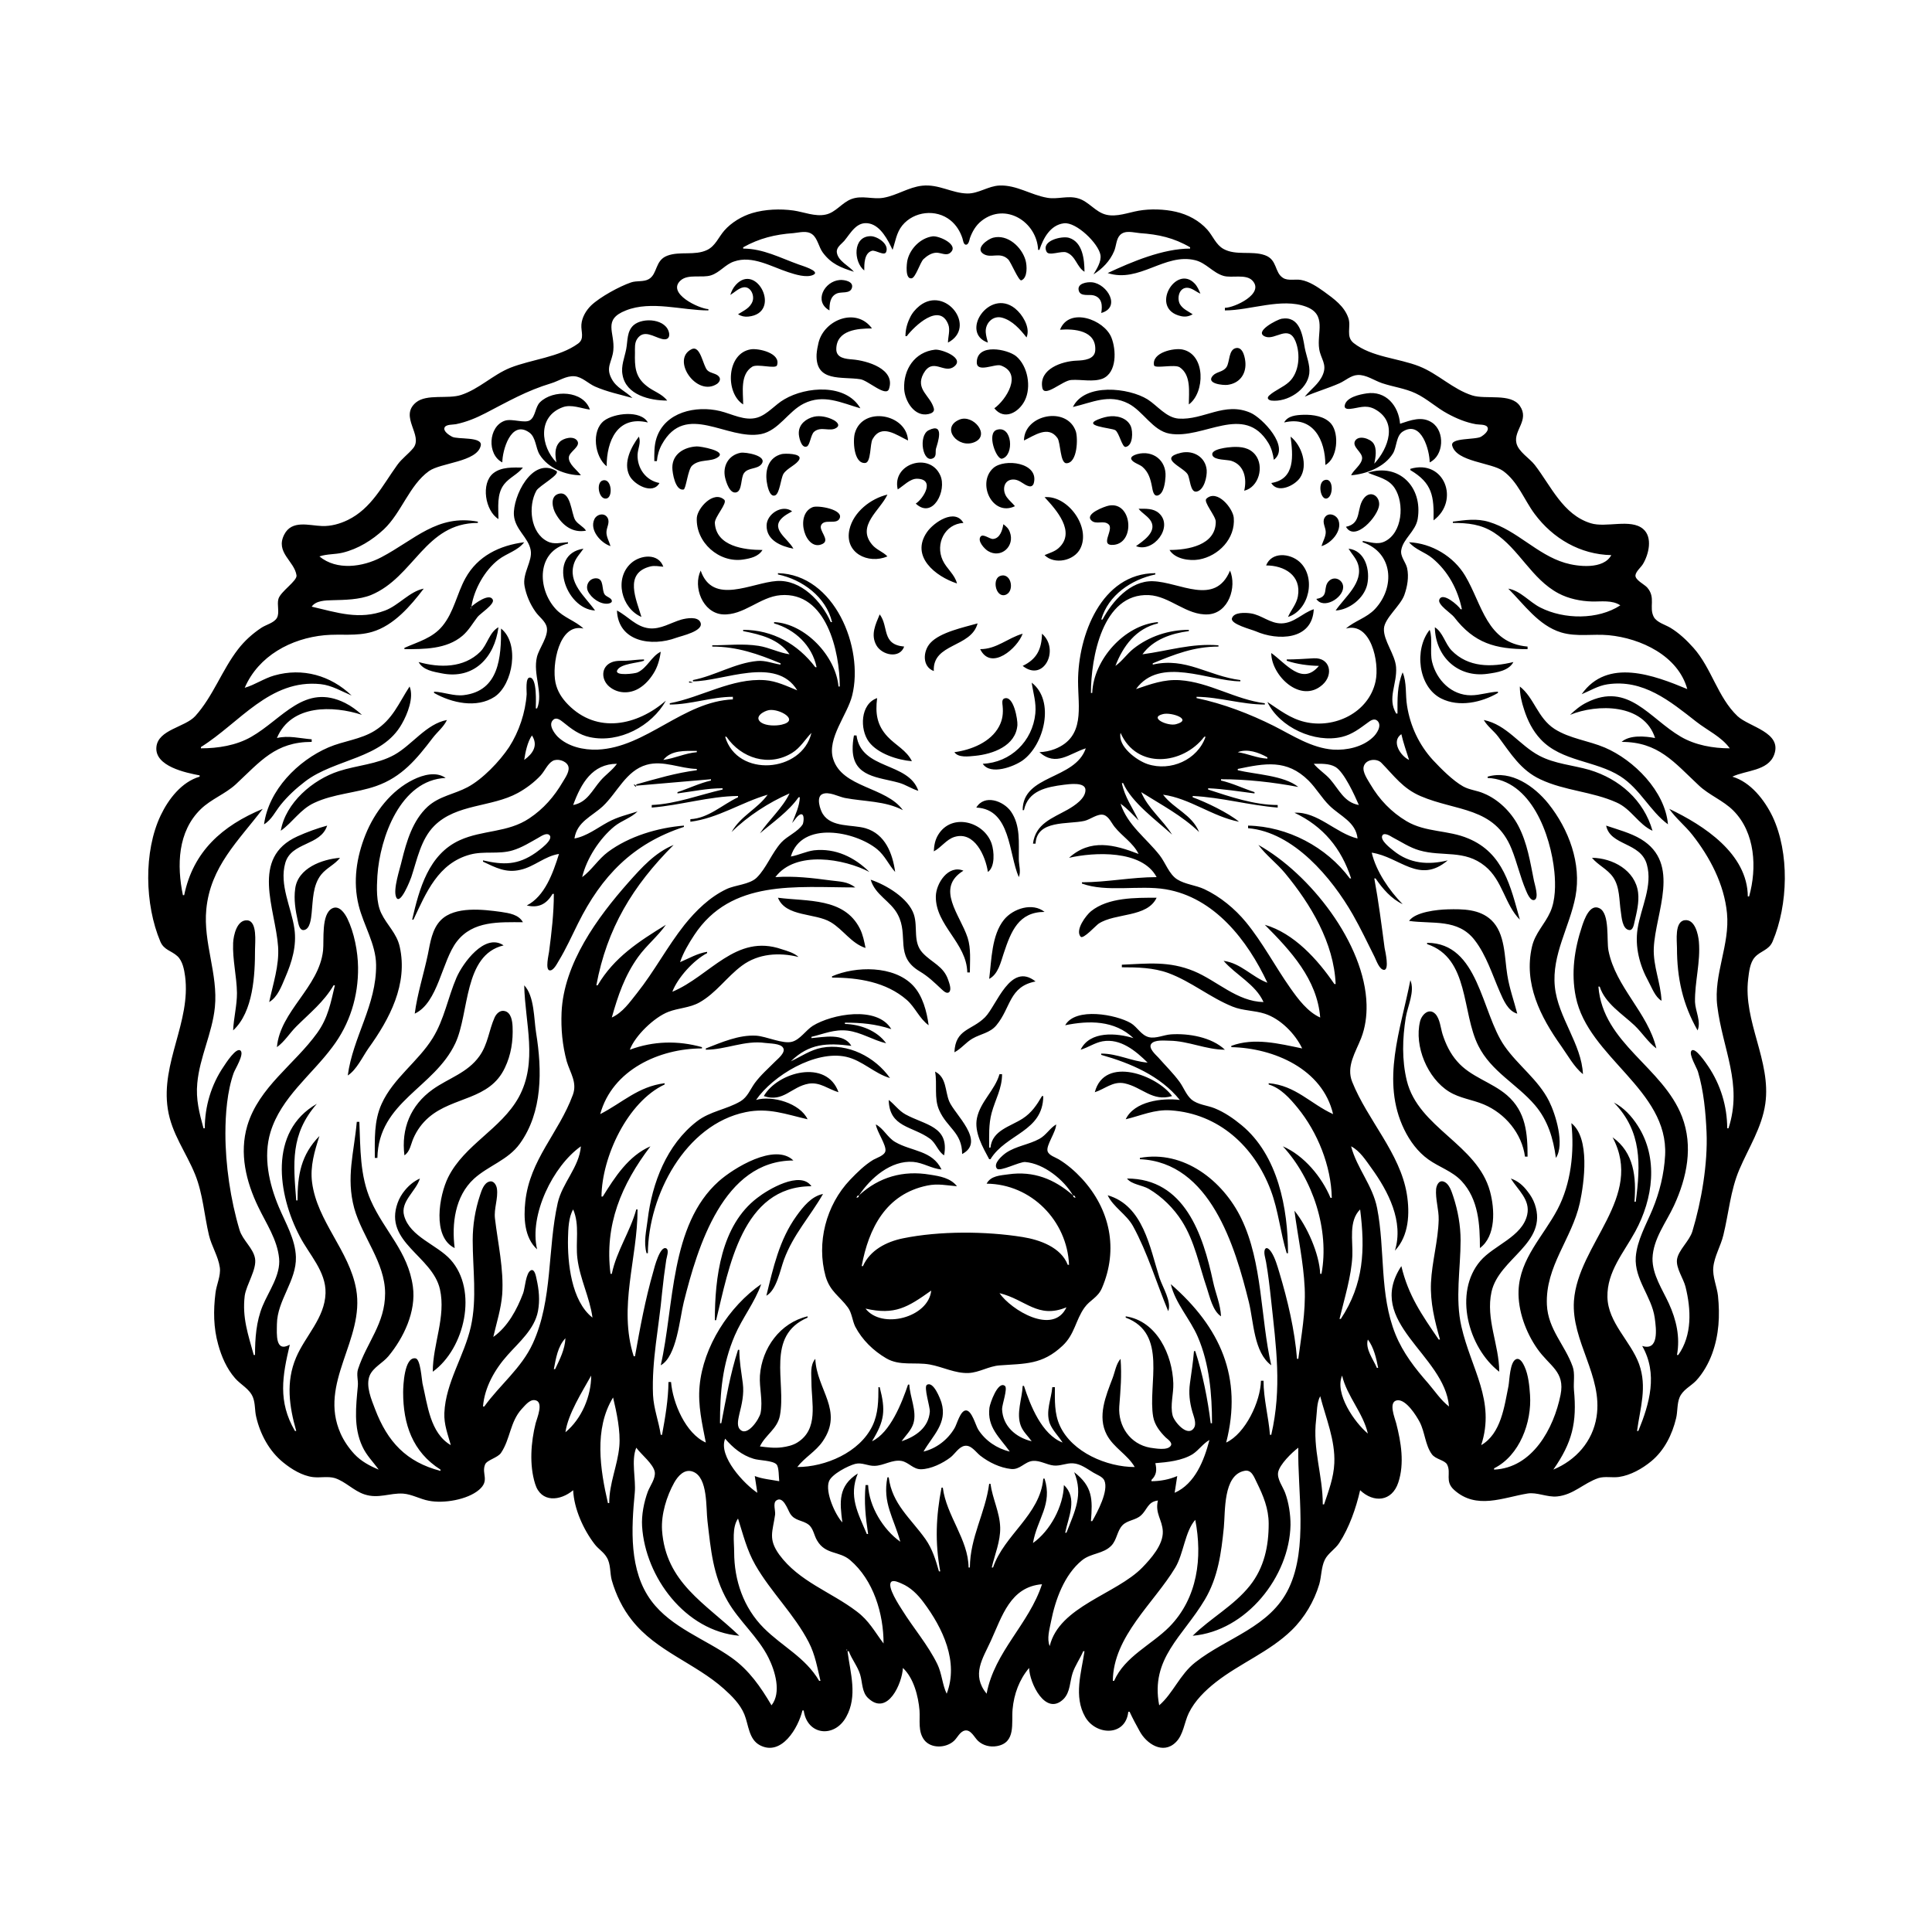 <?xml version="1.0" encoding="UTF-8"?>
<svg xmlns="http://www.w3.org/2000/svg" xmlns:xlink="http://www.w3.org/1999/xlink" width="1500pt" height="1500pt" viewBox="0 0 1500 1500" version="1.1">
<g id="surface1">
<path style=" stroke:none;fill-rule:nonzero;fill:rgb(0%,0%,0%);fill-opacity:1;" d="M 155 602 L 155 603 C 141 607.07 130.762 620.469 124.785 633 C 111.367 661.125 112.398 702.43 124.48 731 C 127.312 737.703 133 738 137.773 742.395 C 141.785 746.141 143 752.773 143.711 758 C 148.316 793.355 124.727 825.074 130.273 861 C 133.258 880.309 144.449 894.426 151.547 912 C 157.559 927 158.562 943.484 162.234 959 C 164.246 967.484 169.438 975.391 170.66 984 C 171.59 990.539 168 997.512 167.285 1004 C 165.605 1017.484 165.707 1030.812 169.43 1044 C 172 1053.312 176 1062.559 182.465 1070 C 186.957 1075.199 193.855 1078.281 196.438 1085 C 198.289 1089.828 197.711 1095.035 198.898 1100 C 202 1113.508 209 1126.684 220 1135.531 C 226.367 1140.715 234.695 1145.809 243 1146.816 C 248.562 1147.492 254.609 1146 260 1147.598 C 268.34 1150.316 274.539 1157.477 283 1160.25 C 293.895 1163.824 302.531 1159 313 1159.637 C 319.82 1160.133 326.305 1164 333 1165.191 C 344.449 1167.465 362.914 1164.418 371.957 1156.66 C 380.484 1149.344 373.598 1144.285 376.637 1137 C 377.977 1133.578 386.457 1131.824 389 1128 C 396.242 1117.246 395.945 1104 405 1094 C 407.367 1091.535 411 1086.652 414.977 1087.035 C 422.727 1087.816 416.887 1101 415.871 1105 C 412.199 1119.699 410.859 1137.309 415.445 1152 C 420 1167 435 1165.395 445 1157 C 445.625 1171.328 453 1187.711 461.762 1199 C 464.543 1202.633 468.746 1205.098 471 1209.016 C 474.344 1214.246 473.402 1221.25 475 1227 C 478.23 1238.195 483.453 1249 490.668 1258 C 509.57 1282 539.73 1291.289 562 1311.176 C 568.234 1316.742 574.676 1323.141 577.906 1331 C 581.262 1339.172 581.254 1350.383 590 1355 C 606.812 1363.816 619.816 1341.41 623 1328 L 624 1328 C 626.617 1347.328 647.875 1349.652 657 1333 C 666 1316.766 660.195 1299 658 1282 L 659 1282 C 661.305 1288.297 665.762 1293.555 667.777 1300 C 669.699 1306.141 669 1314 674.227 1318.605 C 689.285 1332.586 700.488 1306.691 701 1295 C 709.371 1302.734 713 1317 713.91 1328 C 714.438 1335.676 712.512 1344.32 717.648 1351 C 723 1357.785 734.574 1357.246 740.676 1351.605 C 743.324 1349.156 745.199 1344.504 749 1343.613 C 753.73 1342.512 756.535 1349.008 759.324 1351.609 C 763.254 1355.273 768.766 1356.605 774 1355.672 C 788.945 1353 785.18 1337.762 786.172 1327 C 787.246 1315.289 791.359 1304 799 1295 C 799.246 1306.559 811.824 1333 825.867 1319 C 831 1313.59 830.566 1305.664 832.75 1299 C 834.738 1293 838.586 1287.828 841 1282 L 842 1282 C 839.559 1298.598 833.441 1317.102 842.531 1333 C 850.848 1347.543 874 1348.316 876 1329 L 877 1329 C 879.367 1334.074 882 1339.051 884.781 1344 C 889.992 1353.781 902.871 1362.488 912.785 1352.773 C 918.84 1347 919.414 1337.312 922.98 1330 C 927.656 1320.406 935.699 1312.52 944 1306.016 C 962.734 1291.336 985.637 1282.449 1002.828 1265.715 C 1012.809 1256.004 1020.289 1243.312 1024.277 1230 C 1026 1224 1025.777 1216.707 1028.574 1211.016 C 1031 1206 1036.617 1202.805 1039.758 1198 C 1047.566 1186.051 1052.793 1171 1056 1157 C 1066.488 1167 1080.684 1166 1085.641 1151 C 1090.535 1136.223 1087.801 1119.715 1084 1105 C 1083 1101 1077.469 1088 1085 1087.16 C 1091.754 1086.555 1099.562 1099 1102.215 1104 C 1106.305 1111.801 1106.523 1122 1111.648 1129 C 1114.441 1133 1121.66 1133.594 1123.508 1137.008 C 1127 1143.684 1121.422 1150 1129 1156.785 C 1146.289 1172.352 1167 1162.656 1186 1159.559 C 1193.316 1158.363 1201.188 1162.609 1209 1161.828 C 1221.684 1160.559 1229.508 1151.488 1240.961 1147.598 C 1246 1146 1251.754 1147.457 1257 1146.699 C 1266 1145.391 1275 1140.293 1282 1134.535 C 1292.227 1126.113 1298.34 1113.707 1301.348 1101 C 1302.551 1096 1302 1089.801 1304 1085 C 1306.426 1079.062 1312.613 1076.344 1316.816 1072 C 1322.262 1066.168 1326.609 1058.402 1329.305 1051 C 1334.676 1036.254 1335.398 1021.438 1333.832 1006 C 1333 998.809 1329.504 991.211 1330.199 984 C 1331 975.41 1336 967.371 1338 959 C 1342.184 942 1343.484 924.281 1350.426 908 C 1357.617 891.141 1367.934 875.426 1370.57 857 C 1375.34 823.73 1353.234 793 1357.285 760 C 1357.953 754.562 1358.641 747.477 1362.418 743.215 C 1366.887 738.176 1373.363 737.773 1376.238 731 C 1388.336 702.492 1389.461 662.172 1376.219 634 C 1370 621.121 1359.184 607.176 1345 603 C 1355.25 598 1372.707 598.699 1377.434 586 C 1383.93 568.539 1358 564.438 1349 556 C 1333.574 541.355 1328.891 518.758 1314.824 503 C 1309.598 497.141 1303.73 491.562 1297 487.465 C 1292.957 485 1286.383 483.336 1284 479 C 1280 471.363 1285.836 464 1278.785 456.043 C 1276.676 453.691 1269.262 450.199 1269.777 446.559 C 1270.203 443.57 1273.977 440.527 1275.531 438 C 1280 430.641 1283.426 417.195 1275.672 410.652 C 1265.98 402.477 1246.938 410 1235 406.227 C 1213.496 399.598 1204.262 377.414 1191.625 361.016 C 1187.531 355.703 1178.871 350.77 1177.34 344 C 1175 334 1187.676 326.25 1180 315.105 C 1172.973 305 1153.707 310.375 1143 307 C 1127.914 302.176 1116.641 290.277 1102 284.449 C 1085.871 278.031 1065 277.363 1051 266.363 C 1044.602 261.297 1049.172 253.781 1046.895 247 C 1043.781 237.719 1035.645 232 1028 226.426 C 1022.695 222.645 1016.543 218.477 1010 217.328 C 1005.699 216.574 1000 218.191 996.227 215.82 C 989.312 211.598 991.965 201.594 982 198.109 C 971.734 194.52 959.672 198.617 950 193.324 C 944 190.047 941.707 183.164 937.332 178.285 C 930.961 171.184 922.242 166.566 913 164.43 C 903.98 162.344 893 162 884 163.613 C 875.973 165.035 867 168.637 858.91 166.711 C 850.426 164.727 845.355 156.348 837 154 C 828.957 151.621 820.965 155 813 153.535 C 800.328 151.355 789.199 143.504 776 144.039 C 767.285 144.395 759.656 150.387 751 150.23 C 739 150.02 728.855 142.793 716 144.176 C 705.465 145.305 696.406 151.699 686 153.535 C 677.566 155.023 669.363 151.406 661 154.562 C 653.602 157.352 648.887 165 641 166.609 C 632.859 168.379 624 164.574 616 163.43 C 605.703 162 593.969 162.453 584 165.441 C 576 167.824 567.809 172.758 562.324 179.039 C 557.867 184.148 555.426 191 548.996 194.078 C 539.359 198.699 527.781 194.824 518 198.562 C 508.41 202.227 510.676 212.582 503.773 216.684 C 499.828 219.023 494.324 217.762 490 219.25 C 481 222.293 465.848 230.598 459 237.105 C 455 241 451.836 246.34 451.391 252 C 450.969 257.348 454 263 448.863 266.727 C 434.254 277.383 412.539 279 396 285.605 C 382.5 291.121 371.977 302.035 358 306.641 C 347.68 310.043 331.426 305.605 323 312.43 C 309.586 323.52 329 338 320.77 348 C 316.918 352.656 312 356.016 308.43 361 C 297 376.828 288.41 394.773 270 403.742 C 263.863 406.73 256.887 408.652 250 408.406 C 239.82 408.039 226.625 403.457 220.688 415.016 C 213.531 429 228.586 435.48 230.219 446.711 C 230.848 451.031 217.84 459.176 216.172 465 C 214.859 469.574 217.27 475.809 214.969 479.785 C 212.746 483.629 206.562 485.004 203 487.363 C 196 492 189.93 497.492 184.887 504 C 172.301 520.25 165.422 540.664 151.562 556 C 143.543 564.727 122.715 566.418 121.426 580 C 120 595 144.418 600 155 602 M 806 194 L 807 194 C 810 185 815.414 174.711 826 173.367 C 835.617 172.148 852.922 189.074 854.395 198 C 855.23 203.07 851.426 209 849 213 C 855.914 208.676 861.816 202.609 865 195 C 866.668 191.172 866.578 185.602 869.562 182.516 C 873.52 178.426 880 180.578 885 181 C 899.43 182 911.301 184.59 924 192 L 924 193 C 903 193 878.789 203.211 860 212 C 884.613 220 904.262 196.164 928 202.043 C 936.477 204.145 941.715 211.82 950 214.211 C 956.301 216.027 967.246 212.586 972.258 217.738 C 982.254 228.012 958.203 239 951 239 L 951 241 C 970.824 241 994.992 231.02 1014 238.094 C 1030.414 244.203 1022.254 258.383 1024.227 271 C 1025.441 278.754 1030.566 282.688 1027 291 C 1024 298.121 1017.676 302.203 1013 308 C 1021.809 304.094 1031.18 301.488 1040 297.562 C 1044.602 295.512 1048.801 291.449 1054 291.148 C 1060.629 290.766 1066.914 295.438 1073 297.484 C 1081.566 300.367 1090.762 301.469 1099 305.324 C 1107.984 309.527 1115.266 316.578 1124 321.219 C 1130.945 325 1138.223 328 1146 329.383 C 1148.219 329.785 1153.562 329.297 1154.824 331.602 C 1156.395 334.48 1151.988 337.762 1149.996 339 C 1145.703 341.652 1125.805 339.617 1127.496 346.016 C 1130.836 358.641 1157.785 359.039 1167 365.637 C 1178.527 374 1183.293 388 1191.477 399 C 1205.695 418.141 1226.93 430.504 1251 431 C 1245 442.277 1225 440 1215 437 C 1193.207 430.492 1177.711 411.723 1156 405.207 C 1146.355 402.316 1137.754 403.766 1128 405 L 1128 406 C 1139.75 406 1149.848 407 1160 413.547 C 1179.535 426.199 1189 449.516 1210 460.676 C 1217.801 464.828 1227.203 466.77 1236 467 C 1243 467.16 1251.84 465.719 1258 470 C 1240.629 481.348 1214.281 481 1196 471.73 C 1187.359 467.406 1180.75 458.762 1171 457 C 1183.348 469.348 1194.504 485.613 1212 491 C 1224 494.652 1236.645 492 1249 493.172 C 1273.82 495.539 1302.84 509.031 1310 535 C 1284.371 524.328 1248 510.484 1228 539 C 1234.648 536.23 1240.75 532.379 1248 531.301 C 1275.816 527.156 1296.438 544.227 1317 560.34 C 1325.68 567.137 1336.531 572 1343 581 C 1330 581 1316.242 578.551 1305 572 C 1280.359 557.59 1264.27 529.242 1232 545.379 C 1227 547.82 1222.93 551.25 1219 555 C 1239.977 546.395 1276.391 546.035 1285 573 C 1277.195 571.551 1265.387 570.445 1259 576 C 1287.609 576 1299.715 591.789 1319 609.824 C 1327 617.387 1337.859 621.438 1345.711 629.289 C 1362.816 646.395 1364.203 674 1358 696 L 1357 696 C 1356.727 662.805 1322.891 640.801 1296 628 C 1301 635.273 1308.258 641 1313.789 648 C 1327.566 665.469 1338.656 686.527 1340.828 709 C 1343.207 733.559 1330.281 756.543 1333.285 781 C 1337.434 814.777 1353.203 841.559 1342 876 L 1341 876 C 1340.988 859 1335.883 842.18 1326.328 828 C 1325 826.09 1316 812.305 1313.215 815.832 C 1310.98 818.516 1317.367 829 1318.277 832 C 1322.758 847 1324.285 863.551 1324.961 879 C 1326 903.312 1321 932.734 1313.961 956 C 1311.617 963.68 1303 970.594 1302 978 C 1301.223 984.719 1306.973 992.566 1308.621 999 C 1313 1016.633 1313.895 1036.609 1303 1052 L 1302 1052 C 1304.574 1038.121 1301.504 1024.691 1295.691 1012 C 1290.656 1001.008 1282.816 989.617 1283 977 C 1283.504 961.777 1293.562 949.25 1299.691 936 C 1309.742 914.273 1314.734 890 1305.934 867 C 1291 828.289 1244.523 810.273 1241 766 L 1242 766 C 1246.172 779.066 1259.5 787.141 1268.996 796.09 C 1275 801.797 1279.367 809 1286 814 C 1279.383 786.078 1254.402 766.527 1248.805 738 C 1247.246 730.062 1250 709.41 1241.891 705.199 C 1234.32 701.312 1230 714 1228.332 719 C 1222.379 736.781 1219.652 755.426 1223.449 774 C 1233 821.055 1295.414 846 1292.789 897 C 1292 911.43 1288.516 925.672 1282.988 939 C 1278 951 1271 963 1270 976 C 1268.852 993.305 1282.328 1006.547 1284.699 1023 C 1286 1032.07 1288 1049.078 1275 1045 C 1287.293 1066.621 1280.766 1089.633 1272 1111 L 1271 1111 C 1273.406 1093.129 1279 1077 1272.562 1059 C 1266 1041.086 1248.418 1027.02 1248 1007 C 1247.617 987.18 1260.773 972.449 1269.691 956 C 1283.387 930.738 1287.797 899.266 1271.562 874 C 1266.859 866.684 1260.809 860 1253 856 C 1274.949 878.43 1273.715 904.234 1270 933 L 1269 933 C 1270.473 914.32 1268.762 894.812 1252 883 C 1276.797 929.559 1225.203 965.59 1222 1010 C 1219.891 1041.395 1244.559 1068.254 1239.562 1100 C 1236.551 1119.129 1223.547 1133.695 1206 1141 C 1220.656 1120 1224.449 1104.645 1222 1079 C 1221.547 1073.293 1222.934 1066.363 1221 1061 C 1215 1044.125 1201.887 1032.141 1201 1013 C 1199.715 983.039 1220.301 962.047 1226.574 934 C 1230 918 1234.711 883.555 1220 872 C 1222.445 894.262 1219.738 919.074 1209.219 939 C 1198.242 959.789 1180 977.078 1179 1002 C 1178.434 1017.555 1184.641 1034.383 1193.438 1047 C 1203 1060.828 1215.285 1064.691 1211.602 1083 C 1206.371 1109 1189.816 1139.699 1160 1141 L 1160 1140 C 1179.895 1130.09 1189.359 1104.184 1187.91 1083 C 1187.422 1076 1186.652 1067.562 1183.648 1061 C 1182.652 1058.828 1180.387 1054.137 1177.262 1055.207 C 1172.227 1057 1172 1071.594 1171.199 1076 C 1167.953 1092 1165.43 1113.059 1150 1122 C 1161.242 1087.445 1142.191 1063 1134.652 1030 C 1129.621 1008.059 1134 985.254 1134 963 C 1133.996 951.5 1131.941 940 1128.328 929 C 1127 925.102 1125.266 919 1120.922 917.406 C 1117.211 916.074 1115.414 920.016 1115 923.004 C 1114.316 931 1117.18 939.031 1116.984 947 C 1116.586 963.422 1111.758 979.594 1111 996 C 1110.367 1011.367 1113.863 1025.32 1118 1040 L 1117 1040 C 1103.793 1020.586 1093.477 1006 1088 983 C 1059.215 1026.688 1121.707 1051.672 1125 1092 C 1118.715 1087.188 1114 1080 1108.844 1074 C 1098.676 1062.445 1089.285 1050.398 1083.453 1036 C 1070.816 1004.805 1075.555 970.414 1069.195 938 C 1065.695 920.156 1053.48 907.129 1049 890 C 1055.895 893.605 1060.359 900.82 1064.848 907 C 1077.871 925 1090 948.457 1083 971 C 1093.891 959.512 1094.703 942.055 1092.246 927 C 1087 895.207 1061.688 869.57 1049.863 840 C 1045 828 1052.477 817 1056.797 806 C 1060 797.762 1061.199 788.824 1060.984 780 C 1059.828 732.629 1016.789 678.152 977 656 C 983 664.078 991.285 670.18 997.75 678 C 1017.699 702.137 1035.621 732 1037 764 L 1036 764 C 1023.195 745.176 1004.703 724.539 982 718 C 1002 738.09 1022.652 760.316 1025 790 C 1015.207 785.637 1007.754 775.574 1001.723 767 C 989.906 750.211 980.469 732 967.387 716 C 958.781 705.547 947.328 696.078 935 690.324 C 928.355 687.223 920.246 686.68 914 682.773 C 907.621 678.734 904.906 669.828 900.332 664 C 889.785 650.566 875.449 640.719 870 624 C 875.207 627.668 879.504 632.504 884 637 C 879.387 627.129 873.254 619 871 608 L 872 608 C 878.578 623.051 897.973 637.016 910 648 C 902.742 636.434 891.344 627.746 886 615 C 901.863 625 917.594 633.16 931 646 C 925.215 632.199 911.516 628.102 903 617 C 923.758 619.797 941.285 634 962 638 C 953.488 631 936.508 622.824 926 619 L 926 618 C 947.973 619 969.969 625.262 992 627 L 992 625 C 973.707 625 955.223 618.605 938 613 L 938 612 C 950 612.52 962 614.477 974 616 L 974 615 C 965.309 612.172 956.902 608.062 948 606 L 948 605 C 968 605 988.266 607.281 1008 611 C 996.859 602 974.707 601.301 961 598 L 961 597 C 982 592.648 999 589.207 1015.961 606.039 C 1021.98 612.059 1026.18 619.609 1032.285 625.57 C 1040.543 633.633 1052.688 638.172 1054 651 C 1037.18 647.004 1023 630 1005 631 C 1027.332 641.582 1041.379 658.578 1049 682 L 1048 682 C 1029.867 657.539 999.668 641.633 969 641 L 969 643 C 1004.371 646 1034 681.617 1050.281 710 C 1056.422 720.738 1061.715 732 1067.246 743 C 1068.531 745.57 1071 753 1074.609 753 C 1078.844 753 1075.469 738.434 1075 736 C 1072.645 718.129 1070.281 699.684 1067 682 L 1068 682 C 1073.43 690 1080.172 697.801 1089 702 C 1078.605 691.383 1068.484 676.664 1065 662 C 1087 665.305 1101.836 686.828 1124 668 C 1108.938 671.711 1094.398 670.594 1082 660.531 C 1079.715 658.676 1071.207 652.348 1073.258 648.648 C 1074.68 646.078 1079.406 649.004 1081 650 C 1087.891 653.582 1094.391 658.031 1102 660.219 C 1120 665.422 1136.906 659.348 1153 672.469 C 1166.719 683.652 1168.355 702.379 1180 714 C 1172.801 688.387 1167.367 662.395 1140 651 C 1124.395 644.309 1106.91 646.43 1092 637.547 C 1080.242 630.543 1070.902 620.77 1064 609 C 1061.945 605.473 1057.613 599.449 1058.789 595.105 C 1060.34 589.383 1068.828 588.496 1072.48 592.23 C 1082.523 602.492 1089.172 612.211 1103 618.129 C 1130.629 630 1160.316 626.34 1173.547 659 C 1177.781 669.457 1180.215 680.602 1184.617 691 C 1185.473 693.023 1188.176 700.055 1191.438 698.652 C 1195 697.094 1191.531 686.695 1191 684 C 1188 669.141 1185.867 654.594 1178.738 641 C 1173 630.211 1163.262 620.629 1152 616 C 1146.84 613.695 1140.934 613.328 1136 610.582 C 1128 606.109 1118.656 596.684 1112.43 590 C 1101.723 578.27 1094.879 563.602 1092.438 548 C 1091 539.469 1092.391 530.035 1089 522 C 1084.625 532.723 1085 542.574 1085 554 L 1084 554 C 1076.848 542 1084.871 531.16 1083.91 518 C 1083.176 508 1073.977 497.352 1074.492 488.016 C 1074.938 480 1087.34 470.285 1090.301 462 C 1092.633 455.473 1094 448 1092.469 441 C 1091.355 436.324 1087 432.039 1087.953 427 C 1089.379 418.336 1099 412.539 1100.676 403 C 1104.848 378.02 1086 359.324 1062 367 C 1069.57 370.355 1078 371.531 1082.867 379.016 C 1090.551 390.828 1088.914 413.781 1075 420.426 C 1069.352 423.125 1063.77 420.777 1058 420 L 1058 421 C 1081.508 429.004 1083.449 455.785 1067.559 472.828 C 1061 479.812 1051.762 482 1045 488 C 1064.219 482.602 1071.254 514 1067.984 529 C 1062.711 553.371 1036 566 1013 560.496 C 1001.707 557.824 993.441 551.238 984 545 C 993.391 564.738 1020.777 577.254 1042 572.102 C 1049.852 570.191 1055.617 565.637 1062 561 C 1064 559.461 1067 557.395 1069.395 559.621 C 1073.336 563.324 1068.676 570 1065.816 572.531 C 1057.852 580 1045.613 582.648 1035 582 C 1018.27 580.742 1003.59 571 989 563.602 C 970.277 554.238 949.547 546.254 929 542 L 929 541 C 946.824 541.148 964 547 982 547 L 982 546 C 959 543.109 938.996 529.664 916 528.09 C 903.836 527.258 893.281 531.184 882 535 C 900.559 509.215 938.32 528.797 963 529 L 963 528 C 938 524.828 920.852 510.074 895 516 L 895 515 C 912 508 927 502.012 946 502 L 946 501 C 924.918 499.336 907.488 505.238 887 508 C 895.238 496.547 909.543 491.711 923 490 L 923 489 C 907.504 489.012 892.215 494 880 503.668 C 874.898 507.734 871.352 513.223 866 517 C 872 501.469 882 488.027 899 484 L 899 483 C 872.883 485.281 849 512.219 848 538 L 847 538 C 847 511.059 855.805 460.336 892 462.039 C 908.27 462.805 921.281 478 938 477 C 953.895 476 960.398 455.793 955 443 C 943.309 471 915.852 451.816 895 451.258 C 877.453 450.789 863.473 467 856 481 L 855 481 C 860.508 462 878.289 450 897 446 L 897 445 C 854.957 445.117 837 493.547 837 529 C 837 549 842.688 572.152 819 581.535 C 815 583.07 811 583.82 807 584 C 820 595.469 830.188 585.055 843 581 C 834.605 605.602 794 601.254 794 629 L 795 629 C 798.184 613.82 812.516 611 826 609.285 C 830 608.801 842.438 607 842.742 613.109 C 843 620 834 625.664 829 628.559 C 816.945 635.324 804 639.449 802 655 L 804 655 C 805 636.289 829.27 640.242 842 637.32 C 846.488 636.289 852.316 631.387 856.961 632.707 C 861 634 862.945 639 865.379 642 C 871.355 649.453 879.648 654.266 884 663 C 865 655.652 846.594 651 830 666 C 849.387 661.566 886.656 659.598 898 681 C 878.539 681 859.414 685 840 685 L 840 686 C 859.27 693.023 884.488 687 905 690.434 C 942.84 696.797 968.539 730 984 763 C 971.836 758.391 963.512 747.828 950 746 C 959.547 757.027 974.863 764.234 981 778 C 960.473 777.574 945 761.512 927 754.012 C 907.547 746 891.211 748.133 871 749 L 871 751 C 883 751 895.492 751.258 907 755.438 C 924.805 762 939.477 774.477 957 781.547 C 965 784.797 973.812 784.41 982 787.051 C 994.184 791 1005.602 802.641 1011 814 C 993 810.305 973.809 805.363 956 812 L 956 813 C 988.98 813.68 1026.867 830 1035 865 C 1017.484 857 1005.836 842.703 985 841 L 985 842 C 994.281 844.73 1001.41 852.715 1007.383 860 C 1023 879.098 1033.488 905.188 1034 930 L 1033 930 C 1026.25 913.785 1012.363 897.062 996 890 C 1019.215 915.219 1032.355 954.762 1026 989 L 1025 989 C 1024.32 973.418 1014.82 952 1005 940 C 1007.594 960.066 1012 979.711 1012.961 1000 C 1013.781 1018.781 1010.383 1036.535 1008 1055 L 1007 1055 C 1005.238 1032.734 999.711 1009.348 993.281 988 C 991.699 982.762 990 976.629 987 972.039 C 986.262 971 983.863 967.68 982.348 969.637 C 980.598 972 982.664 977.488 983 980 C 984.672 989.613 985.797 999.316 986.836 1009 C 990.77 1045.746 995.41 1077.648 987 1114 L 986 1114 C 984.895 1100 981 1086.07 981 1072 L 979 1072 C 978.668 1088.027 967 1113 952 1120 C 965 1069.398 947.453 1030.566 909 997 C 912.543 1012 924 1024.004 930 1038 C 939 1059 941 1082.449 941 1105 L 940 1105 C 937.598 1086.078 933.898 1067.129 928 1049 L 927 1049 C 926.34 1057.387 925 1065.668 923.871 1074 C 922.805 1081.656 923.609 1088.551 925.711 1096 C 926.707 1099.539 929.254 1105.199 926.969 1108.68 C 922 1116.203 911.605 1103.758 910.418 1099 C 908.391 1091 911.219 1082.176 910.957 1074 C 910.254 1052 898.266 1025.637 874 1022 L 874 1023 C 907 1035.289 890.934 1075 895.328 1100 C 896.438 1106.32 900.551 1111.531 905 1116 C 906.387 1117.262 910.598 1120.047 909 1122.441 C 906.516 1126.477 896.703 1124.48 893 1124 C 877.391 1121.223 868 1107.238 869 1092 C 870 1078.758 871 1068.312 870 1055 C 866.504 1059 865.684 1065.059 863.809 1070 C 858.57 1083.789 851.77 1099.727 859.328 1114 C 864.66 1124.07 875.387 1129.297 881 1139 C 859.43 1139 832.402 1127.621 822.902 1107 C 818.496 1097.438 819 1087.25 819 1077 L 817 1077 C 816.238 1086.305 811.699 1095.637 815 1105 C 817.199 1110.633 821.859 1115 825 1120 C 808.84 1113.738 799.98 1091.285 795 1076 L 794 1076 C 793.57 1086.012 788.84 1097.258 792.562 1107 C 794.344 1111.656 798.191 1115 801 1119 C 788.73 1116.086 778.488 1107.277 778 1094 C 777.934 1090.719 782.609 1077.715 780.211 1076 C 774.73 1071.828 768.578 1089.734 768.184 1093 C 766.344 1108.207 776 1115.816 784 1127 C 774 1124.66 765 1118.543 759.551 1110 C 757.484 1106.801 754.602 1095.055 750 1095.055 C 745.488 1095.055 742.945 1106 741 1109 C 735.773 1117.824 727 1124.613 717 1127 C 724.246 1114.402 735.711 1105.008 730.957 1089 C 730 1086 724.766 1072.086 719.645 1075.176 C 716.984 1076.781 722.18 1092.383 721.906 1096 C 720.953 1108.504 710.891 1115.289 700 1119 C 703.191 1114.414 707.543 1110.5 709.199 1105 C 712 1095.5 706.414 1084.621 706 1075 L 705 1075 C 700.254 1089.035 691.176 1112.387 677 1119 C 686.848 1103.047 687.695 1095.102 683 1077 L 682 1077 C 682 1087.301 681.938 1097.488 677.367 1107 C 667.449 1127.625 640.867 1139 619 1139 C 624.73 1131.508 633.324 1127 638.777 1119 C 655.238 1095.098 634 1079 633 1055 C 628.793 1060 629.996 1067 630 1073 C 630 1089.281 635.844 1109.551 619 1120.004 C 615.441 1122.215 611 1123.176 607 1123.711 C 601.273 1124.457 595.672 1123.719 590 1123 C 594.207 1114 603.547 1109.523 605.531 1099 C 610.48 1072.773 594.254 1037.133 627 1023 L 627 1022 C 605.684 1027 591.562 1046.621 590 1068 C 589.426 1077.652 592.391 1087.406 590.531 1097 C 589.645 1101.574 579.871 1116.527 574.18 1109.395 C 571.852 1106.48 573.367 1101.203 574 1098 C 576 1090 577.797 1082.359 576.711 1074 C 575.559 1065.145 574 1057 574 1048 L 573 1048 C 567 1066.48 563.691 1086 560 1105 L 559 1105 C 559 1081 560.812 1059.469 570.426 1037 C 576.344 1023.18 586 1011.258 591 997 C 566 1014.359 546 1045.445 543.172 1076 C 541.727 1091 545.184 1105.473 548 1120 C 532.324 1113 522.328 1089.25 521 1073 L 519 1073 C 518.891 1086.406 516.445 1100.824 514 1114 L 513 1114 C 511.465 1103.566 507.508 1093.684 507 1083 C 505.879 1056.496 511.633 1030.281 514 1004 C 514.879 995.355 515.984 986.586 517.297 978 C 517.586 976.098 519.734 970.414 517.234 969.207 C 512.43 967 508 984.18 507.289 987 C 500.949 1009.043 497 1030.574 493 1053 L 492 1053 C 479.852 1014.695 494.977 977.332 495 939 L 494 939 C 489.281 956.258 478.688 971.191 475 989 L 474 989 C 469.188 951 482.414 919.75 505 890 C 488 897.324 477.312 914 468 929 L 467 929 C 467.254 898.234 487.219 855.457 516 842 L 516 841 C 495.348 843.668 483.469 856 466 865 C 475.398 830.641 511.953 814 545 814 L 545 813 C 526.34 807.754 507.23 808.203 489 815 C 493 804.168 508 789.727 519 785.562 C 526.875 782.543 535.477 782.531 543 778.32 C 555.906 771.102 564.277 758.461 576 749.762 C 588.809 740.254 604.914 739.281 620 743 C 616.414 739.773 611.527 738.418 607 737 C 571.293 724.59 551.32 757.789 522 770 C 526.176 759 538.605 745.391 549 740 L 549 739 C 541.469 740.129 534.938 744.109 528 747 C 530.551 739.508 534.664 732.594 539 726 C 567.668 682.441 618.18 689 664 689 C 658 684.285 652 684.527 645 683.574 C 630.344 681.621 616.746 680 602 681 C 617.719 660 655.496 666.738 675 677 C 663.406 665.504 648.668 658.383 632 660.176 C 625.738 661 620 664 614 665 C 622.363 637 664 645.398 681 659.328 C 687.207 664.465 689.855 671.309 695 677 C 693 662.543 687.273 647.605 672 643.043 C 661.449 640 645.68 642.676 638.844 632 C 636.777 628.754 633.5 619 638.316 616.605 C 643.371 614.148 650.98 618.574 656 619.539 C 670.91 622.398 687.262 621.762 701 629 C 688 610.758 653.668 611.77 646.801 589 C 642 573.246 657.902 555 661.625 540 C 670.875 502.816 647.875 446 604 445 L 604 446 C 622.984 450 641.359 463.457 646 483 L 645 483 C 638 467 621.895 449.797 603 451.09 C 583.496 452.426 553.438 470.219 544 443 C 537.859 455.762 545.566 475.816 561 477 C 577.324 478.055 590 463.371 606 462.094 C 641.703 459.211 652 506 652 533 L 651 533 C 648.941 509.414 625 484.047 601 483 L 601 484 C 617.266 488.715 630.465 501.094 634 518 L 633 518 C 619.355 500 599.816 489.004 577 489 L 577 490 C 590.543 492.629 604.613 496.125 613 508 C 604.766 506.785 597.297 502.738 589 501.438 C 576.906 499.547 565 501 553 501 L 553 502 C 572.34 502.012 588.457 507.695 606 515 L 606 516 C 599.902 515.102 594.289 512.594 588 513.172 C 570.645 514.766 555 524.688 538 528 L 538 529 C 561.547 529 602.613 509 619 536 C 611 532.727 602.738 528.73 594 528.09 C 568.398 526.215 544.676 541.352 520 546 L 520 547 C 536.527 547 552.414 541.012 569 541 L 569 543 C 530.25 544.668 501.707 580.367 464 582 C 453 582.422 440.988 579.684 433 572 C 430.262 569.184 425.34 562.504 429.602 558.797 C 432 556.574 435.262 559.125 437.285 560.762 C 443.727 566 449.707 570.562 458 572.332 C 480.762 577.188 505.969 563.793 517 544 C 494.609 563.379 463.586 570 441 547 C 436.254 542.152 432.711 536.711 431.285 530 C 428.359 516.195 434 483.504 453 488 C 446.727 482 437.613 479.582 431.465 472.828 C 416.898 457 416.555 427.805 441 422 L 441 421 C 435.527 421.234 430.191 423 425 420.312 C 411.734 413.648 409.863 393 416.418 381 C 418.551 377.109 435.914 368 431.793 365.559 C 412.984 354.453 398 385.777 399 400 C 399.914 411.25 410.254 417.305 412 427.016 C 413.691 435.531 405.422 445 407.262 455 C 408.555 462.066 411.602 469.148 415.789 475 C 418.539 479 423.484 482.188 424.523 487 C 426 494 418.566 503.266 416.898 510 C 413.566 523.473 422 538.16 417 550 L 416 550 C 416 546.309 417.195 526.055 411.289 526.055 C 407.77 526.055 409 537 408.91 539 C 407.926 553.277 403 568.004 395.301 580 C 388 591.043 374.672 605 362.996 611.176 C 352.531 616.742 341.191 618 332 626.301 C 320.402 637.055 315.711 653.062 312 668 C 310.617 674.312 304.883 690.754 307.641 696.703 C 310.703 703.301 318.645 683.07 319.332 681 C 323.832 667.496 326.719 651.645 337.176 641.176 C 354.34 624 381.625 626.812 402 615.688 C 408.441 612.172 414.844 607.371 419.816 602 C 422.953 598.547 425 593.246 429 590.832 C 432.656 588.723 438.977 590.496 440.93 594.215 C 443 598.18 438.914 603.711 436.988 607 C 430.262 618.5 422 628 411 635.328 C 394.254 646.609 374.73 644.262 357 652.312 C 332.734 663.328 325.539 690.055 320 714 L 321 714 C 330.871 693 340.191 670.18 365 663.488 C 375.855 660.562 387.188 663.473 398 660.23 C 405.211 658.066 411.488 654.066 418 650.426 C 419.906 649.359 424 646.441 426.293 648.133 C 430.871 651.59 418 660.469 416 662 C 402 671.785 390.848 671.633 375 668 L 375 669 C 384.734 673.547 392.84 678 404 675.32 C 414.73 673 423 664.637 434 663 C 429.297 678 423 695.82 409 703 C 418 705.156 424.34 702.039 429 694 L 430 694 C 430 709.176 428.242 724 426.281 739 C 425.984 741.27 423.262 752.645 426.59 753.367 C 429.652 754.035 432.578 748 433.797 746 C 439.438 736.734 443.906 726.695 448.754 717 C 467 680.289 491.203 655 531 642 L 531 641 C 510.738 642.602 488.418 649.262 472 661.477 C 464.422 667.117 459.516 675.469 452 681 C 455.434 666.551 465.551 651 477 641.617 C 482.535 637.113 490 635 495 630 C 486.941 632.551 479.578 634.199 472 638.309 C 463.719 642.801 455.434 649.316 446 651 C 447.941 638.051 459.312 634 468 626 C 479.262 615.422 486 598.312 502 593.789 C 514.953 590.105 528 596.734 541 597 L 541 598 C 524.953 600.031 509.531 604.625 494 609 L 494 610 L 552 605 L 552 606 C 543 608.102 534.672 612.18 526 615 L 526 616 C 537.742 614.508 549 612 561 612 L 561 613 C 542.746 617.184 524.926 624.188 506 625 L 506 627 C 528.281 625.242 550.711 618.184 573 618 L 573 619 C 560.816 624.695 550 635.355 536 636 L 536 638 C 557.531 635.266 575.41 623 596 617 C 587.973 628.16 574.969 633.5 568 646 C 580.395 633.707 596.934 623 613 616 C 607.574 627.406 597 636.492 590 647 C 600 638.473 612.32 630 620 619 L 621 619 C 620.676 626.141 617.551 632.43 615 639 C 616.672 637.176 618.934 633.273 621.289 632.348 C 624.938 631 624 638.395 623.219 640 C 619.586 645.77 611.285 649 606.59 654.09 C 599.234 662.195 595 674.082 587.473 681.441 C 581.848 686.828 571 687 564 690.32 C 550.984 696.508 540.312 707 531.449 718 C 518 735 508 754.164 494.602 771 C 488.797 778.262 483.605 786 475 790 C 479.781 773.023 484.992 757.531 495.43 743 C 501.867 734.035 510.688 727 517 718 C 495.93 731 476.836 743.242 464 765 L 463 765 C 471.238 720.773 491.195 687.805 523 656 C 508.402 662.078 498.336 673.41 488 685 C 463.797 712.32 437.711 748 436 786 C 435.469 799 436.629 811.461 440 824 C 442.707 833.078 448.309 840.367 444.77 850 C 433.824 879.816 411.355 900.098 407.836 933 C 406.496 945.477 407 960.828 417 970 C 410.656 943.355 429.375 905.234 451 890 C 449.664 906.328 436.547 918.277 433 934 C 424.973 969.824 429.266 1009 413.691 1043 C 404.863 1062.285 388.176 1075.066 376 1092 L 375 1092 C 376.191 1077.023 384.285 1063.004 394.172 1052 C 403 1042.055 415 1032 417.676 1018 C 419.262 1009.48 418.477 1001.406 416.574 993 C 416.203 991.359 415.211 985 412.297 986.207 C 408.203 988 407.633 1000.156 406.184 1004 C 401.426 1016.633 394.23 1030.086 383 1038 C 385.516 1027.031 389 1016.316 389.91 1005 C 391.254 985.414 386.551 965.383 384.285 946 C 383.391 938.328 386.836 930.559 385.836 923 C 385.465 920.191 383.426 916.449 380 917.348 C 375.68 918.48 373.895 924.309 372.672 928 C 368.898 939.395 367 951.027 367 963 C 367 985.23 370.484 1008.055 365.574 1030 C 360.496 1052.695 346 1073.336 345 1097 C 344.641 1106.133 347.652 1113.395 350 1122 C 333.859 1112.645 331.902 1090.461 328 1074 C 327.359 1070.699 326.453 1055.312 322.699 1054.633 C 313.871 1053.031 313 1076.129 313 1081 C 312.996 1105.672 320.25 1127.238 342 1141 L 342 1142 C 315.496 1135.141 300.855 1119.43 291.191 1094 C 288.391 1086.621 283.75 1076 287 1068.016 C 289.641 1061.68 297.242 1058.168 301.535 1053 C 313.496 1038.586 323.184 1018.164 320.574 999 C 316.84 971.555 298.523 956.051 287.863 932 C 279.328 912.754 279.883 891.57 279 871 L 277 871 C 274.93 894.758 268.539 914 275 938 C 281.289 960.426 298.887 980.121 299 1004 C 299 1027.785 284.836 1042 277.98 1063 C 276.617 1067.199 278.223 1071.664 277.828 1076 C 276.398 1092 274.336 1108 281.324 1123 C 284.508 1130 289.738 1135 294 1141 C 287 1138.109 280.367 1134.516 275.176 1129 C 270.879 1124.367 266.996 1118.746 264.438 1113 C 246.895 1073.578 283.465 1040.207 276.535 1001 C 271.23 971 246.238 948.395 242.289 918 C 240.664 905.508 244.238 893.762 248 882 C 233.652 896.652 231 912.301 231 932 L 230 932 C 227.703 903 225.355 880.703 246 857 C 208.277 878.492 215.684 927.621 232.781 960 C 240 974 253.211 987.172 252.742 1004 C 252.203 1023.301 237 1037.188 229.871 1054 C 221.793 1073 224.578 1092 230 1111 L 229 1111 C 215.605 1088.051 219.254 1068.25 225 1044 C 213.66 1050.328 214.91 1036 215 1028 C 215.227 1009.516 230.254 994.363 229.742 976 C 229.355 962.145 221.637 949.43 216.426 937 C 208.891 919.035 204.219 898.148 210 879 C 218.262 852 241.766 834.82 258 813 C 271.664 795 278.266 773.484 277.996 751 C 277.852 738.828 275 724 269.621 713 C 267.629 709.055 263.379 702.641 258 705.223 C 249.188 709.594 251.715 730 250.824 738 C 247.703 766.629 217.457 785.016 215 813 C 220.992 808.691 224.82 802.207 230 797.016 C 240.492 786.535 251.348 778 259 765 L 260 765 C 256.75 778.617 254.734 790.211 246.254 802 C 228.695 826.41 200.949 844 192 874 C 185.691 895.375 191 917.395 200.484 937 C 206.695 950.016 215.25 962.254 216.699 977 C 217.969 990 208.566 1002.574 203.859 1014 C 198.895 1026.062 198 1039.113 198 1052 L 197 1052 C 192.633 1036.008 187.938 1023 190 1006 C 191.32 997.184 199.52 985.496 198 977 C 196.59 969 188.453 963 186 955 C 178.992 931.637 174.992 904.312 175 880 C 175 865 176.367 847.242 181.438 833 C 182.559 830 189.594 818.762 186.879 815.832 C 183.641 812.336 175 826 173.672 828 C 164 842.129 159 859 159 876 L 158 876 C 154.762 864.133 151.961 853.508 153.172 841 C 155 820.801 164.812 802.16 166.828 782 C 169.406 756.242 157.668 732 160.172 706 C 163.387 672.762 185 653 204 628 C 172.395 641.16 149.992 661.105 143 695 L 142 695 C 137.242 672 137.84 645.617 156 628.094 C 164 620.387 174.848 616.461 183 609 C 202.23 591.094 213.875 576 242 576 L 242 574 C 232.859 573.277 224 570.824 215 573 C 226 546.719 258.68 547.738 281 555 C 277 551.391 272.809 548.215 268 545.809 C 236.504 530.062 219.516 558.129 195 572.121 C 183.32 578.789 169.273 581 156 581 L 156 580 C 186 561.297 209.535 527 249 531.176 C 257.605 532.098 265.168 536.738 273 540 C 256.672 524.383 234.902 518.223 213 524.43 C 204.922 526.719 198 531.691 190 534 C 200.711 509.172 226 495.648 252 493.172 C 264.469 492 276.738 494.18 289 490.562 C 305.797 485.605 318.734 470.477 329 457 C 318 459.176 309.59 470 299 474 C 278.891 481.57 261.773 475.574 242 471 C 245.238 466.273 252.684 466.125 258 466 C 267.684 465.77 278.93 465.621 288 462 C 321.547 448.164 329.941 406 371 406 L 371 405 C 339.469 399.145 322 419 296 432.68 C 281.617 440.242 261.441 443.137 248 432 C 253.934 430 259.988 430.539 266 429.102 C 278 426.203 289 419.371 297.996 411 C 311.754 398 317.781 376.734 333 365.789 C 342.219 359.16 370.383 358.723 373.246 346.016 C 374.887 338.754 355.277 341.363 351 339.078 C 348.969 338 343.664 334.773 345.258 331.738 C 346.484 329.398 351.785 329.789 354 329.336 C 362.191 327.645 369.598 324.57 377 320.742 C 394.734 311.562 408.707 303.398 428 297.562 C 433.895 295.777 439.621 291.629 446 292.125 C 452 292.594 456.621 297.758 462 300.121 C 471.262 304.199 481.305 306.27 491 309 C 485.582 303.523 478.676 301.34 474.824 294 C 470 285 475.301 281 476.18 272 C 477.582 258 467.551 248.207 486 241 C 505.578 233.203 529.59 241 550 241 L 550 240 C 542.711 239.684 517.336 227.715 528.438 217.727 C 534.223 212.523 545 216.012 552 213.777 C 558.926 211.559 563.238 205.141 570 203 C 584 198.07 599 207.094 612 211.328 C 617.184 213.02 626.441 216.051 631.703 213.262 C 637 210.383 621.703 206 620 205.309 C 605.684 200.207 592.59 193.043 577 193 L 577 192 C 589.527 185 601.84 182 616 181 C 620.742 180.586 626.484 178.695 630.723 182 C 634.727 185 635.777 192 638.766 196 C 645.379 205 652.934 207.809 663 211 C 659 206.281 650.609 202.691 649.723 196.004 C 649.191 192.012 653.238 189.586 655.484 187 C 660.668 180.73 665.246 171.434 675 173.547 C 683.891 175.477 689.438 186.469 693 194 C 695.238 187.398 695.973 180.672 700.527 175.039 C 709.559 164 726.777 162.047 737.91 171.043 C 742.426 174.691 745.418 179.527 747.23 185 C 747.656 186.285 748 190 750 190 C 752 190 752.691 186.379 753 185 C 754.914 179.723 757.594 175.035 762 171.527 C 780.57 156.824 805 172.172 806 194 M 671 210 C 671 205 670.914 196.465 677 194.707 C 679.848 194 686.738 199.02 688 195.629 C 690.562 189.379 681 183.371 676 183.371 C 661.836 183.371 662.672 203.418 671 210 M 724 183.508 C 714.641 184.816 706.621 193 704.527 202 C 703.93 204.598 702.527 217.016 707.805 216.078 C 710.926 215.523 714.344 203.812 717 201.184 C 719.781 198.617 723.168 196.305 727 196.199 C 730.379 196.109 734.652 198.805 737.668 196.355 C 745.262 190.191 728.984 182.809 724 183.508 M 771 184.559 C 767 185.582 756.953 192.656 763.32 197 C 769.352 201.059 776.254 195.125 782.699 201.328 C 784.895 203.441 790.934 218.484 793 217.652 C 798 215.676 797.367 206.008 796.211 202 C 793.254 191.746 782.277 181.617 771 184.559 M 842 211 C 841.922 201.566 840.672 188 830 184.652 C 824.551 183 808 186.785 812.609 195.523 C 814.387 199 824.262 194.477 828 196 C 835.273 198.652 835.883 207.258 842 211 M 567 229 C 570 227.211 573.422 223.793 577 223.117 C 582.785 222.027 585.965 229.363 584.254 234 C 582.312 239.258 577.309 241.223 573 244 C 575.512 245.504 578 246.102 581 245.801 C 607.375 243.145 587.598 203.285 571.328 221.105 C 569.188 223.453 567.949 226.023 567 229 M 926 244 C 922.426 241.582 918.309 240.016 916 236 C 913.645 231.293 915.465 223.102 922 223.426 C 925.504 223.602 928.832 226.672 932 228 C 930.848 225.25 929.676 222.43 927.609 220.215 C 913 204.598 891.953 240 917 245.469 C 920.301 246.188 923 245.695 926 244 M 644 241 C 644 235.801 644.406 230 650 227.742 C 653.395 226.398 659.789 228.176 661.34 223.777 C 663.199 218.492 655.547 217.117 652 217.391 C 640 218.309 631.543 234.16 644 241 M 855 243 C 870.531 238.602 859.711 220.523 848 219.188 C 844 218.754 835.66 220 837.66 226 C 839.203 230.379 845.523 228.434 848.996 229.316 C 855.758 231.035 856 237.367 855 243 M 703 261 L 704 261 C 709.945 253.199 729.582 234.418 736.258 252 C 737.879 256.273 736 261.555 736 266 C 758.789 254 734.297 221.516 714 237.395 C 710.723 240 708 243.254 706.328 247 C 704.168 251.496 703 256.039 703 261 M 767 266 C 766.324 263.391 765.527 260.699 765.332 258 C 764.82 251 770.82 244.699 778 246.641 C 786 248.812 792 255.641 797 262 C 798.781 257.746 797.645 253.047 795.621 249 C 793.793 245.344 791.191 242 787.984 239.395 C 768 223.605 745 258.367 767 266 M 677 255 C 665 238.414 640 248 635.516 266 C 634.781 269 634.234 272.031 634 275 C 633 297 653.531 292.156 668 294.438 C 674 295.402 687.934 308.586 690.195 302 C 695.496 286.375 673 280 662 279.086 C 656.66 278.645 649.199 278.109 649.293 271 C 649.492 256.168 666 255 677 255 M 823 256 C 833.773 255.148 851.262 256.41 850.355 272 C 849.941 279.129 841.52 279.789 836 280 C 824.676 280.402 806.547 286.371 809.23 301 C 810.754 309.277 825 295.27 831.828 295 C 839.512 294.484 848.68 296.758 855.996 294 C 867.348 289.348 866.688 271.426 862.871 262 C 857.195 248 830 238.148 823 256 M 995 247.469 C 991.809 248.004 972.926 257.566 982.32 261.344 C 990 264.469 1000.402 251.531 1005.852 265.016 C 1009.832 275 1008.77 289.227 1000.824 296.535 C 996.223 300.773 989.832 303 985.379 307.086 C 983.297 309.055 984.617 310.516 987 311 C 999.477 312.488 1015 302.66 1016.52 290 C 1017.305 283.363 1014.223 276.469 1013 270 C 1011.266 259.676 1009 245.109 995 247.469 M 518 311 C 513.703 305.438 507.332 304 502 299.609 C 493 292.566 492.742 284.363 492.984 274 C 493 270.316 492.559 266.281 494.742 263.059 C 499.898 255.441 507.555 261.621 513.996 263.191 C 517.312 264 520 263 519.547 259 C 517.836 247.57 499.383 246.098 492 252.395 C 486.578 257.18 487.441 264.48 486.195 271 C 484.922 277.664 482 284.098 483.328 291 C 486 306.691 504.52 311 518 311 M 960 270.176 C 953.676 271 954.941 281 952.258 285 C 949.547 289 944.547 288.434 941.621 291.703 C 936 298 949.781 299.215 953 298.816 C 962 297.688 967.348 291 966.961 282 C 966.801 278.34 965.289 269.523 960 270.176 M 537 271.086 C 520.656 279 540.844 308.648 556.766 298 C 558.566 296.641 559.77 294.48 558.289 292.508 C 556.238 289.781 551.789 290 549.277 287.57 C 545.781 284.332 544 267.793 537 271.086 M 577 314 C 577 304.379 574.484 290.82 584 284.742 C 588 282.191 602.223 286.711 603.262 283.641 C 606.484 274.148 588.938 270.281 583 271.215 C 564 274.184 562.887 305.113 577 314 M 726 271.477 C 710 273.273 701.301 287 702 302 C 702.496 311.332 710 324 720.98 321.453 C 723.172 321 725.848 319.68 725 317 C 722.434 307.168 710.324 302.363 717 290.004 C 724.234 277.137 732.777 290.371 740.473 284.816 C 749.789 278.09 731 271 726 271.477 M 772 317 C 779.66 326.66 791 320.238 795.621 311 C 800.895 300.461 798 284.152 788.906 276.531 C 782 271 758.789 266.438 758.379 281 C 758 290.012 772.57 282.172 777 283.758 C 794.383 290 781 310.574 772 317 M 923 314 C 935.523 305 936.34 275.105 918 271.344 C 911.426 270 894 273.652 896 283.668 C 896.711 286.395 912 282.578 915.906 285.148 C 925 291.25 923 304.527 923 314 M 508 358 L 510 358 C 510.398 353.434 511.676 349.035 513.906 345 C 532.438 311.477 564.473 342.25 591 337 C 604.676 334.145 611.895 319.43 624 313.379 C 639.414 305.668 653 312.727 668 317 C 656.777 297.637 625.992 300.004 609 310 C 601.781 314.07 596 321.746 588 324.199 C 578.273 327.133 568.293 321.355 559 319.129 C 540.371 314.672 516.445 319.789 509.75 340 C 507.793 346 508 352 508 358 M 833 316 C 848 312.523 860.949 305.594 876 313.273 C 887.508 319.148 894.953 334.336 908 336.672 C 934.441 341.402 965.793 312.691 984.785 344 C 987.188 348 988.387 352.457 989 357 C 1002 347.09 979.922 324.457 971 320.527 C 950.664 311.57 934.539 326.344 915 325 C 905.406 324.195 898.656 315 891 310.094 C 876.445 301 842.203 297.16 833 316 M 1067 360 C 1068 355.242 1069.254 348.414 1066.258 344.109 C 1063.84 340.633 1054.824 337.402 1052 342.434 C 1049.629 347.125 1057.996 351.152 1057.535 356 C 1057 361 1051 364.617 1049 369 C 1060.844 368.059 1075 362.645 1081.516 352 C 1084.531 347 1083.84 338.297 1089.215 335 C 1103.742 326 1110 350 1110 359 C 1121 353.746 1122 335.035 1111.906 328.145 C 1103.934 322.754 1095.188 326.336 1087 329 C 1085.891 315.078 1076 303.129 1061 305.441 C 1055.793 306.234 1045 308.379 1044 315 C 1043.66 317.352 1046.188 317.648 1048 317.477 C 1054.988 316.82 1060 314 1067 317.441 C 1085.727 327.266 1078 348 1067 360 M 390 359 C 390 349.82 396.664 325.738 410.867 335.742 C 416.207 339.504 415.75 347.773 418.996 353 C 425.516 363.5 439 369 451 369 C 448.25 365.098 441.176 360.25 441.66 355.004 C 442 350.633 451 346.742 448.246 342.316 C 445.441 338 437.23 340.168 434.418 343.227 C 430.344 347.664 430.996 353.586 432 359 C 419.832 346.723 416.992 323.383 437 316.133 C 443.605 313.742 451.32 317.137 458 318 C 452.941 303.129 429.449 302.215 419.227 312.328 C 415.5 316.012 415.797 323.348 411.582 326.211 C 407.488 329 397.594 324.746 392 326.637 C 379 331.023 378 353 390 359 M 471 362 C 471 342.461 479.32 322.363 503 328 C 497.438 318.227 476.844 320.727 469 326.648 C 458.871 334.461 461.715 354.711 471 362 M 997 328 C 1019.637 322.613 1029 341.781 1029 361 C 1038.371 356.133 1040 337 1033.582 329.105 C 1028.617 323.145 1019.344 321.809 1012 322.043 C 1006.43 322.223 999.824 322.75 997 328 M 632 323.531 C 625.867 325 620.273 329.297 620.184 336 C 620 338.566 621.973 348.492 626.41 346.652 C 628.859 345.641 629.457 337.633 632 335.277 C 637.523 330.473 644.5 335.738 649.621 332 C 652.676 329.734 649 327 646.98 326 C 642.609 323.723 636.82 322.438 632 323.531 M 705 342 C 703.926 321.281 670 315.184 663.801 336 C 662 341.449 662.688 360.242 671.785 359.453 C 676.387 359.055 675.359 344.688 677.418 341.016 C 684.387 328.582 696 337.812 705 342 M 795 342 C 803 338.211 813.891 330 821 340.094 C 823.531 343.668 823 359.734 828 359.652 C 836.555 359.52 837 340.348 835.297 335 C 828.523 315.074 795.184 321.672 795 342 M 860 323.465 C 858.312 323.766 856.625 324.207 855 324.75 C 837 330.758 862.984 332.109 865.945 334.008 C 869 336.062 871.176 347.453 873.961 347 C 879.77 346 879.645 335 877.992 331.016 C 875 324.168 866.652 322.277 860 323.465 M 745 325.742 C 729.824 332 743.938 349 756.895 343.141 C 768.938 337.727 755.598 321.5 745 325.742 M 721 334.043 C 712.719 338.223 716.441 360.156 724.562 355.711 C 727.387 354.164 726 350.578 726.766 348.09 C 727.902 344.156 733.844 327.621 721 334.043 M 774 333.668 C 765.66 336.195 773.68 357.227 778 356.109 C 787.578 353.633 786 330.047 774 333.668 M 496 339 C 490 347 483.805 359.055 488.574 369 C 492 376.246 506.797 384.438 512 375 C 501.461 373.098 494.66 363.574 495 353 C 495.219 348.215 497.883 343.613 496 339 M 1002 339 C 1003.809 353.25 1006 372.02 987 375 C 991.891 383.367 1005 377.207 1009.297 371 C 1015.918 361.277 1010.531 345.59 1002 339 M 541 346.598 C 531.309 347.051 522 352.402 522 363 C 522 367.137 524.246 381.152 530.695 380.078 C 532.645 379.754 534 364.598 537.328 361.531 C 543.297 356 551.953 359 557.621 354.824 C 564.18 350.008 543.668 346.473 541 346.598 M 966 381 C 977.348 378.297 981.762 362.023 974.582 353.043 C 970 347.477 963.664 346.746 957 347.039 C 954.258 347.16 939.371 348.465 941.348 353.531 C 942.852 357.395 952.691 356.75 956 357.805 C 966.172 361.043 968.188 371.812 966 381 M 575 351.531 C 565.453 353.383 560.895 362 563 371 C 563.855 374.461 566.609 383.676 571.734 382.25 C 576.371 381 575 370.688 577.727 367.227 C 581 362.824 587.996 364.461 591.199 360.348 C 596.328 353.762 578.664 350.824 575 351.531 M 917 351.527 C 898.723 355.75 918.406 362.488 922 368.105 C 924 371.07 923.953 382.621 929 381.672 C 934.957 380.578 937.234 370 936.879 365 C 936 354.793 926.441 349.352 917 351.527 M 607 352.527 C 596.816 355 593.949 364.625 595.301 374 C 595.68 376.637 597.312 386.242 601.727 384.652 C 605.363 383.348 606.207 371.391 608.227 368 C 610.93 363.449 618.93 360.676 620.652 356.473 C 622.566 351.809 609 352.043 607 352.527 M 883 352.559 C 881.555 353 877.383 354.297 878.348 356.551 C 879.473 359.188 884.77 360.566 886.906 362.391 C 891.797 366.566 893.281 372 894.426 378 C 894.84 380.184 895.516 385.766 899 384.652 C 903.758 383.137 904.668 374.102 904.906 370 C 905.633 357.5 895.199 349.312 883 352.559 M 697 380 C 701.391 377.266 706.496 371.617 712 371.684 C 726.297 372 717 387.09 711 391 C 724.309 403.473 735.395 380.664 730 369.004 C 721.746 350.629 692.23 360 697 380 M 788 393 C 786 390.543 783.484 388.531 781.652 386 C 777.496 380.129 779.535 371.375 788 372.371 C 792.336 373 794.957 376.566 798.941 377.52 C 800.953 378 802.191 376.801 802.668 375 C 806.703 359.051 779.84 355.699 771.188 363.395 C 758.18 375 770.422 401.457 788 393 M 387 403 C 387 394.039 385.492 383.547 391.395 376.004 C 395.531 370.715 401.934 368.266 406 363 C 398.352 363 389.422 362.332 383 367.418 C 373.168 375.293 376.68 396.688 387 403 M 1095 364 L 1095 365 C 1112.227 375.16 1113.383 385.512 1113 404 C 1133.652 388.754 1121.453 356.18 1095 364 M 468 373 C 462.488 374.465 464.789 388 470.738 387.078 C 476.176 386.234 474.938 371 468 373 M 1028.215 372.801 C 1022.535 375 1025.527 389.312 1030.648 386.824 C 1035.523 384.457 1035.227 370.172 1028.215 372.801 M 455 412 C 452.844 408.695 448.984 407.27 446.727 404 C 443.359 399.012 443.477 379.816 433 383.621 C 426.93 386 429 394.797 431.531 399 C 436.605 408 444.711 414 455 412 M 1045 409 C 1052 421.188 1070.223 400.629 1070.77 392 C 1071.199 385.289 1064.504 380.621 1059.43 386.227 C 1052.539 394 1058 406.375 1045 409 M 689 432 C 685.543 428.352 680.625 427 677.227 423 C 664.598 408.238 683.398 396.227 689 384 C 676 387.086 662.633 397.484 659.527 411 C 655.352 429.211 673.906 438.367 689 432 M 811 386 C 819.758 395.473 835.852 413.043 821.812 425.605 C 818.777 428.32 814.645 429.375 811 431 C 818.656 438.641 833.84 435.453 838.695 426 C 847.246 409.363 829 384.398 811 386 M 908 427 C 912.266 434 923.477 435.727 931 434.383 C 946 431.68 959.289 418.195 957.891 402 C 957.262 394.684 945 379.461 936.66 387.18 C 934 389.609 943.879 400.535 943.918 405 C 944 423.469 922 427 908 427 M 592 427 C 577.945 427 556 424.254 555 406 C 554.867 401.211 565 390.598 562.34 388.027 C 554 380.508 541.543 394.484 541 402 C 540 421.07 558.348 437.258 577 434.41 C 582.699 433.539 588.824 432.191 592 427 M 861 392.531 C 857.68 393.152 841.77 399 847.426 404.145 C 851 407.562 856.918 403.73 860.59 407 C 865.484 411.059 852.77 424.266 865 423 C 881.637 421 878.789 389.203 861 392.531 M 631 393.742 C 616.477 399.441 625.496 429 638.68 422.258 C 644.707 419.219 635.566 412 637.508 407.805 C 640 402.418 649.309 407.668 651.824 402.582 C 655.301 395.547 635 392.121 631 393.742 M 616 426 C 611.488 417.547 596.461 410.094 609 400.641 C 610.867 399.242 613 398.18 615 397 C 607.414 391.254 595.23 399 595.188 408 C 595 419.562 606.508 424.152 616 426 M 884 395 C 886.82 398.656 891.703 401 893.816 405.039 C 897.988 413.199 887.473 420.066 882 424 C 895.316 429.586 911.543 409 899.785 398.418 C 895.441 394.547 889.41 395 884 395 M 474 424 C 472.98 420.43 470.711 416.785 470.848 413 C 470.977 409.402 473.672 405.68 471.781 402.148 C 469.438 397.77 463.367 399.086 461.473 403.109 C 457.453 411.637 466.59 421.629 474 424 M 1026 424 C 1033.254 422 1042.188 412.461 1039.219 404.02 C 1037.629 399.504 1030.879 397.227 1028.27 402.227 C 1026.461 405.695 1029.238 409.473 1029.297 413 C 1029.355 416.762 1027 420.441 1026 424 M 743 453 C 741.305 446 734.934 441.543 731.914 435 C 726 422.266 733.527 406.754 748 406 C 741.363 394.344 725 405.57 719.801 413 C 706.516 432 726.426 447.598 743 453 M 779 407 C 778.336 411.41 776.453 418.035 770.996 418.453 C 768.434 418.648 763.215 414.023 761.285 416.66 C 758.711 420.18 764.414 426.148 767 427.773 C 777.203 434.039 788.254 424 784 413.004 C 783 410.262 781.258 408.703 779 407 M 314 503 L 314 504 C 329.246 504 346.621 504.129 358.984 493.672 C 363.871 489.539 366.918 484.02 370.762 479.016 C 372.777 476.387 384 469.262 382.652 465.738 C 380.188 459.797 368 469.066 366 471 C 367.996 457.676 376.34 442.758 387 434.527 C 393.512 429.504 401.832 427.691 407 421 C 388 423.414 370.867 431.602 361.312 449 C 354.707 461.027 352.422 475.176 343.531 486 C 335.75 495.469 324.699 498.234 314 503 M 1094 421 C 1098.789 426.777 1106.293 428.621 1112 433.328 C 1124.297 443.473 1131.809 457.582 1135 473 L 1134 473 C 1132.574 470.379 1119.906 459.039 1117.461 465.602 C 1116 469.469 1126.812 476.297 1128.961 479.09 C 1144.574 499.414 1160.953 504 1186 504 L 1186 502 C 1154.238 499.227 1150.805 469.234 1137.547 447 C 1128.613 432.016 1111.523 421.766 1094 421 M 462 474 C 454.293 463.059 440.34 452.375 445.84 437 C 447.332 432.828 450.543 429.598 453 426 C 424.699 430.262 438.734 472.793 462 474 M 1047 426 C 1049.43 430 1052.973 433.547 1054.348 438 C 1058.812 452.473 1044 463.578 1037 474 C 1047.637 473.449 1058.949 464.566 1061.469 454 C 1064 442.711 1060 427.422 1047 426 M 983 439 C 997 439 1010.598 446.613 1007.672 463 C 1006.621 469 1002.328 473.605 1000 479 C 1016.715 473.66 1022 448 1008.957 436.215 C 1001.391 429.438 987.266 428.254 983 439 M 498 479 C 494.18 465.629 484 445 505 439.777 C 508.332 439 511.648 439.738 515 440 C 511.176 429.266 497.266 430.746 490 437.215 C 476.617 449.234 482.527 472.316 498 479 M 777 447 C 770 448.793 772.844 463.57 779.996 462.027 C 788 460.277 785.672 444.629 777 447 M 462.945 449 C 457.566 448.789 454.297 454.387 456.473 459 C 458.945 464.246 465.898 469.305 471.941 468.68 C 473 468.559 475.438 468 475 466.281 C 474.641 464.277 470.844 463.312 469.602 461.723 C 466.852 458.203 469.328 449.18 462.945 449 M 1022 465 C 1027.422 473.359 1042.621 464.473 1042.832 456 C 1042.969 450.586 1036.773 447 1032.316 450.602 C 1026.258 455.691 1032.691 463.297 1022 465 M 365.668 471.668 C 365.723 471.723 365.777 472.777 365.332 472.332 C 365.277 472.277 365.223 471.223 365.668 471.668 M 1020 473 C 1011 476 1005 483.719 995 484 C 986 484.145 979.5 477.434 971 476.211 C 967 475.645 958 475.105 956.496 480.023 C 955 484.543 971.773 488.727 975 490.141 C 991.727 497.473 1018.871 497.344 1020 473 M 479 474 C 480 498.379 506 502.238 525 495.188 C 529 493.699 546.715 490 543.824 483.227 C 541.738 478.352 532.832 480 529 481.043 C 520.82 483.434 512.852 488.781 504 487.812 C 493.801 486.691 487.555 478.414 479 474 M 683 477 C 679.75 484.82 675.809 492.762 680.418 501 C 684.738 508.695 698.5 511.73 702 502 C 684.168 500.395 690.281 486.609 683 477 M 855 482 L 854 483 L 855 482 M 725 521 C 723.895 499.219 754 503 759 484 C 748.293 487.082 730 490.812 722.34 499.184 C 716.473 505.547 715.883 517.602 725 521 M 325 514 C 328.48 520.344 336.422 521.492 343 522.801 C 367.855 527.738 384 510.484 387 487 C 380 490.785 378.434 500.379 372.906 506 C 360 518.773 341.309 518.586 325 514 M 1114 487 C 1114.473 510 1132 526.359 1155 523.129 C 1162 522.145 1171.461 520.809 1175 514 C 1158 518.16 1139.953 518.32 1127 505 C 1121.949 499.727 1120.219 490.801 1114 487 M 389 488 C 389.18 510 387.59 536.441 360 539.707 C 352.336 540.613 344.641 537.328 337 537 L 337 538 C 350.59 545.727 370 550.141 383.996 541 C 398.34 531.348 403.586 499.523 389 488 M 1110 489 C 1097.871 504.039 1100.871 533.273 1119 542.34 C 1132.844 549.266 1150.215 545.434 1163 538 L 1163 537 C 1155.961 537.301 1149 539.828 1142 539.82 C 1126.895 539.805 1115.363 528 1111.898 514 C 1109.938 506.09 1112.543 496.086 1110 489 M 761 504 C 769.512 521.254 790 503.188 794 492 C 782.277 495.379 773.809 504 761 504 M 809 492 C 808.754 504 804.961 511.777 794 517 C 810.414 530.055 823 504.121 809 492 M 500 513 L 500 512 C 495.266 512.004 490.703 512.754 486 513 C 482.301 513.125 478.531 512.746 475 514.148 C 466.398 517.566 466.574 527.781 473.188 533.211 C 479.773 538.617 488.812 538.781 496 534.516 C 500.723 531.715 504.383 527.609 507.289 523 C 510.516 518 512.199 512 513 506 C 505.652 509.59 502.711 518.43 495 522.078 C 493.227 523 476.902 525.109 479.207 520.41 C 481.754 515.219 495 514.828 500 513 M 987 507 C 987 524.484 1009.867 546.766 1026.812 531.605 C 1035.629 523.719 1032.672 510.383 1020 511.094 C 1012.957 511.488 1006 512 999 512 L 999 513 C 1006.809 515.645 1015.766 516.828 1024 517 C 1010.848 532.742 998.465 515.074 987 507 M 535 529 L 535 530 L 538 530 C 536.754 529.316 536.453 529.25 535 529 M 801 530 C 802.203 538.195 804.676 545.547 803.828 554 C 801.672 575.559 784.621 592.07 763 593 C 769 602.062 787 595.312 794 590.363 C 810.707 578.344 819.348 544.168 801 530 M 318 533 C 309.445 546.094 305 558.449 291 567.289 C 280 574.176 266.699 575.242 255 580.285 C 231.211 590.543 208.586 613.398 205 640 C 210.703 636.699 213.766 630.047 217.809 625 C 223.383 618.043 229.922 612.051 237 606.652 C 260.172 589 296.746 589.293 312 562 C 316.324 554.547 321.531 541.418 318 533 M 1180 533 C 1180 539.289 1181.352 545.047 1183.332 551 C 1186 559.359 1190 567.453 1196.176 574 C 1212.391 591.324 1238.824 590.441 1258 602.699 C 1273.441 612.57 1281 629.699 1295 640 C 1292.754 614.273 1268.559 590.074 1246 580.426 C 1233.219 575 1218.875 573.523 1207 566 C 1193.719 557.395 1191.219 541.809 1180 533 M 1227 539 L 1228 540 L 1227 539 M 741 584 C 744 588.441 752 587.309 757 586.828 C 770.809 585.492 788.605 579.176 789.906 563 C 790.238 559 787 539.316 779.602 542.348 C 777.625 543.141 778.254 546.445 778.43 548 C 779 553.801 778.449 558.762 775.672 564 C 769.18 576.258 754 582.23 741 584 M 708 591 C 704 582.637 695.277 578.508 689.176 572 C 680.738 563 679.516 553.734 681 542 C 667.938 546.535 667.348 566.227 674.637 576 C 681.551 585.188 696.926 590.094 708 591 M 517 543 L 518 544 L 517 543 M 983 544 L 984 545 L 983 544 M 597 551.328 C 605.238 550 621.207 559.293 606.996 562.605 C 602.445 563.664 595 563.648 591 561 C 585 556.742 592.75 552.094 597 551.328 M 903 554.395 C 909.723 552.785 926.387 558.715 912.996 562.289 C 906.559 564.008 891.547 557.148 903 554.395 M 218 645 C 227.398 638.324 233 628.418 244 623.324 C 259.211 616.203 276.312 615.777 292 610.305 C 312 603.301 323.422 589.375 335.898 573 C 339.531 568.234 344.453 564.457 347 559 C 330.879 562 319.863 578.5 306 586.137 C 292.789 593.41 277 594.16 263 598.746 C 242.906 605.258 221.746 623.238 218 645 M 1152 559 C 1154.84 564 1159.805 567.402 1163.238 572 C 1172.949 585 1180.668 598 1196 605.109 C 1214.785 614 1236 614.477 1255 623 C 1266.492 628 1272 640 1283 645 C 1276.266 621.273 1257.324 604.746 1234 597.723 C 1221 594 1207 593.066 1195 586.676 C 1179.465 578.41 1169.988 562.723 1152 559 M 630 569 C 622.637 600 572.41 604 563 572 L 564 572 C 575.395 588.684 596.973 595.664 615 584.531 C 621.457 580.543 624.887 574.297 630 569 M 870 569 C 882.57 597.578 918.414 593.766 935 572 L 936 572 C 929.797 590 908.801 599.145 891 593.25 C 882.477 590.426 867.633 579.418 870 569 M 563 570 L 562 571 L 563 570 M 1088 570 C 1089.559 576.738 1091.891 583.41 1094 590 C 1087.395 587 1079.898 575.551 1088 570 M 413 571 C 418 578.664 413.828 585.086 407 590 C 407.875 584.078 409.52 576 413 571 M 663 571 C 662.316 574.684 661.926 578.242 662 582 C 662.512 603.43 682.207 603.293 698 607.746 C 703.297 609.238 707.758 612.457 713 614 C 705.301 591.348 668.66 598.031 665 571 L 663 571 M 541 583 L 541 584 C 532 584.727 523.863 588.809 515 590 C 521.172 582.191 531.93 583 541 583 M 984 588 L 984 589 C 976 588.652 968.816 585.152 961 584 C 968.371 581 977.469 584.285 984 588 M 479 593 C 475.43 598.023 470.316 601.367 466.301 606.004 C 459.723 613.598 455.836 623.047 445 625 C 451.238 608 459.945 593.055 479 593 M 1055 625 C 1043.574 623 1039.664 613 1032.699 605.016 C 1028.82 600.594 1023.691 597.562 1020 593 C 1025.422 593 1031.949 592.602 1036.816 595.453 C 1043.609 599.434 1051.855 617.715 1055 625 M 270 835 C 276.785 830.68 281.477 820.516 286 814 C 302.547 791.066 316.875 764.031 310.336 735 C 307.961 724.465 300.457 718.305 296 709 C 292 700.609 292.469 689.059 293 680 C 295 650.18 311 605.504 346 604 C 338.645 598.762 328.473 601.617 321 605.258 C 303.758 613.656 290.848 630.449 283.801 648 C 276.77 665.504 273.875 684.48 278.477 703 C 282.285 718.34 291.805 733 291.996 749 C 292.371 780.406 274 805 270 835 M 1155 603 L 1155 604 C 1188.781 605.453 1204 648.324 1206.828 677 C 1207.781 686.812 1207.715 699 1203.652 708 C 1199.363 717.652 1191.902 724.301 1189.43 735 C 1182.824 763.559 1195.902 789.383 1212 812 C 1217.176 819.27 1222 828.305 1229 834 C 1227.98 810.574 1209.555 789.824 1207.172 766 C 1204.688 741.16 1218.664 719.684 1223.195 696 C 1228 670.41 1218 643.816 1202.191 624 C 1191.383 610.512 1173.203 597.621 1155 603 M 492 609 C 492.77 610.312 492.688 610.23 494 611 C 493.453 609.363 493.637 609.547 492 609 M 758 627 C 784.906 628.23 783 662.773 791 681 C 792.816 676.629 791 671.641 791 667 C 790.855 654.504 792.477 641 784.895 630.039 C 779 621.734 764.266 616.461 758 627 M 884 637 L 885 638 L 884 637 M 725 661 C 730.82 658 734.641 651.797 741 649.805 C 756.621 645 765.188 664.723 767 677 C 772.688 673.031 771.895 661 769.895 655 C 764 637.801 738.938 631 728.48 648.016 C 726 652 725.199 656.406 725 661 M 209 778 C 215.617 774.031 218.496 765.828 221.422 759 C 226.617 747 230.488 734.375 228.57 721 C 226.195 704.418 216.652 687 221.492 670 C 226.203 653.582 248.934 656.82 254 641 C 246.27 643.109 238.309 646.016 231 649.312 C 194 666 213.895 705.57 215.91 735 C 216.914 749.637 211.922 764 209 778 M 1247 641 C 1250.176 656.719 1273.645 653.738 1278.57 671 C 1283.371 687.816 1274 704.594 1271.438 721 C 1269.223 735.199 1273 749.543 1279.863 762 C 1282.594 767.004 1285 774 1290 777 C 1289.395 763 1283.414 750.289 1284 736 C 1285.246 708.449 1305.504 670.492 1274 651.48 C 1266 646.668 1255.801 644 1247 641 M 264 666 C 250 667.109 231.184 674.004 229.184 690 C 228 698.363 229.422 707 231.211 715 C 231.727 717.344 232.535 722.598 236 722.078 C 240.891 721.348 241.527 712.695 241.949 709 C 243 699 242.723 687.312 249.391 679.016 C 253.57 673.812 259.938 671.262 264 666 M 829 666 L 830 667 L 829 666 M 1236 666 C 1240.758 671.754 1247.953 674.715 1252.352 681 C 1257.758 688.73 1257 699.07 1258.43 708 C 1259 712 1259.539 721.266 1264.82 722.078 C 1267.801 722.535 1268.523 718.016 1268.984 716 C 1270.676 708.598 1272.742 700.641 1271.816 693 C 1269.715 675.688 1251.973 666.133 1236 666 M 751 755 L 753 755 C 753 746.102 754 736.57 751.25 728 C 745.41 710.176 725.953 689.594 748 676 C 736.352 671.121 726.695 685.785 726.574 696 C 726.309 718.48 750.523 732 751 755 M 676 683 C 679.512 695 691.504 699.508 697 710 C 705.891 726.574 694.258 742.352 714 754.137 C 720.746 758.16 725.301 762.672 731 768 C 732.258 769.082 735 772.062 736.957 770.246 C 738.953 768.246 736.969 763.188 736.25 761 C 732.621 750 723.586 747.598 716.328 739.816 C 708.508 731.426 712.809 720 709.531 710 C 705.34 697.312 688 687 676 683 M 604 697 C 609.953 712.039 632.922 708.684 645 716 C 654.629 721.707 661 732.492 672 736 C 671 731 669.992 725.699 667.621 721 C 655.43 696.832 626.844 700 604 697 M 898 697 C 881.676 697 860.449 696.664 847 707.527 C 843.316 710.547 834.496 722.035 839 727.246 C 841 729.5 850.859 718.516 853 717.109 C 865.906 708.621 890.68 712.555 898 697 M 768 760 C 775 756.371 776.977 747.066 779.332 740 C 784.988 723.035 790.895 708.004 811 708 C 801.664 700.465 786.551 705.375 779.527 714.039 C 769.832 726.012 769.859 745.352 768 760 M 1094 715 C 1112.262 717.605 1132 713 1145 730.004 C 1154 741.684 1158.594 756.645 1164.426 770 C 1167.238 776.441 1170.777 785 1178 787 C 1175.43 777.062 1171.844 767.152 1170.273 757 C 1168 743.203 1168.805 724.688 1157.816 714.328 C 1148.711 705.75 1135.676 705.73 1124 706.016 C 1115.922 706.215 1098.871 708 1094 715 M 322 787 C 340.254 778.465 342.973 746.168 354.68 731 C 367.23 714.742 387.527 716 406 716 C 402.629 710 395.426 709 389 708 C 375 706.078 353.211 703.445 342.328 714.328 C 335.434 721.223 334 732 332.199 741 C 329 756.312 323.996 771.527 322 787 M 181 800 C 196.73 785.582 198 756.805 198 737 C 198 731.789 199.938 715.129 191.957 714.547 C 183.922 714 181.305 726.156 181 732 C 180.441 745.211 183.816 758 183.98 771 C 184 780.719 181.414 790.324 181 800 M 1318 800 C 1320.883 793.113 1316.316 785.121 1316 778 C 1315.715 762.258 1320.406 747 1319 731 C 1318.504 725.434 1315.945 713.43 1308 714.449 C 1300 715.484 1302 730.562 1302 736 C 1302 759.25 1306.387 779.594 1318 800 M 291 899 L 293 899 C 293.902 855.25 337.172 844.758 353.512 810 C 364.562 786.496 359.73 741.43 391 734 C 376.383 724.012 359.203 748 354.43 759 C 347.734 774.527 344.949 791.469 335.934 806 C 324.531 824.379 305.379 837.035 296.312 857 C 290.234 870.383 291 884.68 291 899 M 1108 732 L 1108 733 C 1141 744 1134.656 786 1147.809 812 C 1157.832 832 1177.68 841.621 1191.699 858 C 1201.762 869.758 1206 884 1208 899 C 1215 888.574 1207.828 865.195 1202.73 855 C 1194.344 838.23 1178.531 827.211 1168 812 C 1150 786 1148.191 732.109 1108 732 M 646 758 L 646 759 C 666.352 759 688 762.383 703.984 776.301 C 710.637 782.145 713.762 790.789 721 796 C 719.57 785.395 716.391 773.039 708.816 765.094 C 693.938 749.488 664.422 750 646 758 M 741 817 C 746.316 814.242 749.848 809.355 755 806.363 C 761.32 802.691 768.68 802 773.609 796 C 785 782.219 783.352 766.02 804 762 C 784.406 746.418 773.777 780.797 764.785 789.785 C 754.352 800.223 741.797 798.715 741 817 M 1095 761 C 1087.59 799.215 1071.902 839.336 1090.258 877 C 1094.645 886 1100.781 894.324 1109 900.211 C 1117.363 906.203 1127.676 909.312 1134.816 917.039 C 1147.977 931.285 1149 950.746 1149 969 C 1161.605 959.637 1160.535 938.648 1156.84 925 C 1146.914 888.344 1101.215 875.766 1092.238 839 C 1088.34 823.02 1088.836 806.152 1091.438 790 C 1092.863 781.156 1098.676 769.758 1095 761 M 407 765 C 407.605 794.34 417.828 824.438 402.688 852 C 389 876.652 360.641 888.664 347.973 914 C 341 928 335.242 960.32 353 969 C 350.625 950.195 353.219 928.734 368 915.176 C 379.215 905 394.414 900.688 403.57 888 C 421.375 863.328 420.91 830.766 416.246 802 C 414.461 791 415 773.414 407 765 M 314 897 C 318.32 894.145 318.918 888.547 320.871 884 C 323.637 877.574 327.676 872 333 867.438 C 352 851.172 380.199 854.227 392 829 C 396.824 819.012 398.461 808 397.961 797 C 397.77 792.773 396.879 786.219 391.957 785 C 388.301 784 385.355 787 383.996 790.02 C 379.516 800.039 378.883 810.684 372.211 820 C 362.957 833 348.371 837 336 845.781 C 318.68 858.133 311.391 876.352 314 897 M 1184 898 L 1186 898 C 1186 880 1184.785 863.113 1169.996 850.301 C 1158 840 1141.762 836.211 1131.301 824 C 1126 818 1122.461 810.672 1120 803 C 1118.492 798.16 1118 791.137 1114.488 787.316 C 1109.512 782.094 1103.809 787.77 1102.531 793 C 1097.832 812.309 1108.391 837.223 1125 847.531 C 1133.387 852.738 1143 853.691 1152 857.465 C 1168.66 864.484 1181.578 880.031 1184 898 M 548 814 L 548 815 C 563.551 815 578.359 807.5 594 809.73 C 597.57 810.238 605.996 810.016 608 813.516 C 610.254 817.039 604 822 601.996 824 C 596.555 829.512 590.512 834.719 585.926 841 C 582.359 846 580.434 851.648 574.996 855 C 564 861.492 551.398 862.633 541 870.68 C 517.609 888.785 506.273 918.453 502.844 947 C 501.82 955.527 499.504 964.555 502 973 L 503 973 C 503.371 928.168 531.984 873.062 579 863.449 C 596.699 859.828 610 865.102 627 869 C 621.203 856.605 599.648 850.262 587 854 C 600 835.113 633 815.148 657 820.516 C 669.59 823.348 678.809 833.48 691 837 C 679.441 820.59 658.266 809.672 638 813.469 C 629.27 815.102 621.891 820.316 614 824 C 628.348 810 642.254 809.617 661 812 C 654.945 801.742 639.809 805.227 630 806 L 630 805 C 639.785 802.68 647.617 799 658 800.164 C 668.633 801.469 677.734 807.566 688 810 C 681 800.168 667.812 795.246 656 795 L 656 794 C 668.98 794 679.605 795 692 799 C 681 780.566 645.633 787.387 631 796.469 C 625.551 800 621.258 807.051 615 808.805 C 607.828 810.816 594.895 804.539 587 804.094 C 573.621 803.336 560.168 809.281 548 814 M 827 796 C 845.531 792.176 865.34 792.102 880 806 C 867 802 846.219 800.191 839 815 C 844.867 813.277 849.895 809.602 856 808.469 C 870 806 881.863 816 891 825 C 878.504 824 867.828 818 855 818 L 855 819 C 877.906 825.504 900.871 835.23 916 854 C 902.387 852.281 880.625 855 874 869 C 886 866.145 896.211 861.211 909 862.09 C 946.168 864.648 973.754 890.027 986.574 924 C 992.645 940.078 994 956.816 999 973 L 1000 973 C 1000 938.301 992.273 897 964 873.613 C 957.617 868.352 950.707 863.566 943 860.453 C 937.203 858.109 929.984 857.781 925 853.605 C 920.953 850.051 919 844.363 915.84 840 C 910.906 833.234 904.793 827.297 899.285 821 C 897.395 819 891.465 813.805 893.754 810.562 C 896.297 807 904.242 808 908 808.004 C 922.637 808.176 936.379 815 951 815 C 940.801 805.242 922.664 802.133 909 803.09 C 903.629 803.465 897.328 806.559 892 805.258 C 886 803.801 883 797.355 877.996 794.363 C 866.621 787.68 835 781.75 827 796 M 881 806 L 880 807 L 881 806 M 614 824 L 613 825 L 614 824 M 593 851 C 608.277 856.172 614.281 843.672 628 841.328 C 636.699 840 643.176 845.699 651 848 C 641.887 822 603.879 832.18 593 851 M 726 832 C 727.816 841.789 725 852.715 729.215 862 C 735.297 875.742 746.988 879.211 747 896 C 765.727 886.203 740.953 865 736.93 855 C 733.648 847 734.984 836.422 726 832 M 850 848 C 857.855 845.516 864 839.285 873 841.082 C 886.77 844 894.566 855.562 910 851 C 898.629 835 857.516 819.219 850 848 M 776 834 C 772.398 846.508 761.262 855.113 758.52 868 C 756.184 879 763 890.68 768 900 L 769 900 C 781.246 880.086 809.77 878.73 810 851 L 809 851 C 804.922 858 800.871 864 794 868.453 C 784.34 874.715 770.391 877.52 769 891 L 768 891 C 768 882 767.492 873 769.922 864 C 772.801 853.488 777.992 845.219 778 834 L 776 834 M 690 854 C 690.457 875.484 708.293 874.133 721.961 884.055 C 726.793 887.566 728.215 894 733 897 C 737.207 874.324 718.219 873.555 703 865.199 C 697.797 862.344 694.613 857.527 690 854 M 246 856 L 247 857 L 246 856 M 680 873 C 680.77 878.707 688.395 889.164 687.41 893.785 C 686.691 897.156 680.59 899 678 900.465 C 671.195 904.609 665.512 910.27 660 916 C 641.246 935.688 633.766 965 641 991 C 644.496 1002.824 651.758 1006.211 658.297 1015.105 C 661.426 1019.359 661.727 1025.316 664 1030 C 669.441 1040.344 678 1048.664 688 1054.547 C 698.535 1060.777 710.363 1057.32 722 1059.426 C 732 1061.254 741.574 1066.418 752 1066 C 760.367 1065.594 767.652 1060.703 776 1060.09 C 795.957 1058.625 809.188 1059.68 824.961 1044.828 C 834.434 1036 835 1025 842 1015.215 C 846.324 1009.176 852.344 1007.535 855.57 1000 C 868.434 970 862 939 839.91 915 C 834.66 909.344 828.625 904.086 822 900.09 C 819.395 898.52 814.328 897.059 813.344 893.812 C 811.98 889.32 819.871 879.039 820 873 C 815 876 812.262 881.312 807 884.199 C 798.664 888.777 789 889.691 781 895.105 C 778.34 897 770.797 903.344 774 907.293 C 776.324 910.012 791.574 901.824 796 902.188 C 810.48 903.383 825.996 916 833 928 C 818.441 915.32 802.363 909 783 911.73 C 776.684 912.629 769.254 912.777 766 919 C 800.688 919.285 828.531 947.773 830 982 L 829 982 C 823.723 968.379 807.316 962.582 794 960.438 C 765.391 955.832 729.465 955.629 701 961.449 C 688.25 964.059 675.461 970.59 670 983 L 669 983 C 674.438 953.734 687.766 927.051 720 920.449 C 728.262 918.758 734.816 920.348 743 921 C 737.934 914.547 729.723 913.195 722 912 C 701.332 908.504 682.492 913.77 667 928 C 675.898 914.547 691.777 900.73 709 902.094 C 716.672 902.699 723.297 907.328 731 908 C 723.844 893 707.711 894.055 695 886.637 C 688.953 883.105 686 876.125 680 873 M 513 1060 C 525.434 1053.176 527.695 1023.703 530.871 1011 C 541.609 968.062 561.609 901 616 901 C 601.551 887.039 569.273 907.09 558 917.176 C 520 951.129 523.543 1014.008 513 1060 M 885 899 L 885 900 C 939.551 902.344 958.934 967.664 969.625 1011 C 973.367 1026.156 973.426 1050 987 1060 C 978.559 1023.18 980.359 980.352 963.742 946 C 949.562 916.691 919 892.684 885 899 M 336 1065 C 360.945 1047.004 371.168 1001.711 349.816 978.016 C 339.305 966.348 318.43 960.344 313.789 944 C 310.609 932.793 323 925 326 915 C 321.484 917.012 317.641 920.199 314.469 924.016 C 311.969 927.023 310 930.316 308.699 934 C 297.75 964.527 335.734 975 341.574 1001 C 346.363 1022.371 336 1043.586 336 1065 M 875 915 C 878.508 919.672 886.953 920.102 892 923.094 C 902.215 929.145 911.199 938.004 917.562 948 C 927.609 963.781 931 982.484 937 1000 C 939.316 1007 941.566 1017.785 948 1022 C 947.594 1012.559 943.727 1004.121 941.805 995 C 934 958.555 919.711 915 875 915 M 1173 915 C 1178.527 924 1188.285 931.422 1185.723 943.09 C 1181.941 960.273 1159.793 966.758 1149.324 979.016 C 1128.395 1003.523 1139.785 1046.301 1164 1065 C 1164 1044.133 1153.363 1024.148 1158 1003 C 1163.777 976.809 1202 965.426 1191.641 935 C 1190.367 931.316 1188.465 928.094 1186 925.004 C 1182.621 920.457 1178.461 916.812 1173 915 M 555 1025 L 556 1025 C 565.961 984.57 576 921.008 630 921 C 621.41 908.461 596 923.707 588 930 C 559.746 951.398 555 992.188 555 1025 M 595 1006 C 602.977 1001.594 605.66 986.16 608.68 978 C 615.949 958.359 628.812 944.711 639 927 C 630 928.719 623.477 937 618.43 944 C 605 962.656 600.367 984.219 595 1006 M 667 928 C 666.453 929.637 666.637 929.453 665 930 C 665.547 928.363 665.363 928.547 667 928 M 835 930 C 833.363 929.453 833.547 929.637 833 928 C 834.637 928.547 834.453 928.363 835 930 M 860 928 C 864.293 937.184 874.586 942.77 879.688 952 C 891 972.672 897.938 996.23 907 1018 C 909.879 1010.605 902.473 999.141 900.195 992 C 892.738 968.617 887.645 936 860 928 M 445 939 C 450.234 951.16 446.723 964.254 448.285 977 C 450.23 993 457.883 1007.297 460 1023 C 443.547 1010.117 440.543 980.215 441 961 C 441.18 954.207 441.441 945 445 939 M 1056 939 C 1059.961 970.172 1058.922 996.828 1041 1024 L 1040 1024 C 1043.672 1008.621 1049.262 990.809 1049.961 975 C 1050.473 963.414 1046.887 948.027 1056 939 M 723 1002 C 720.84 1023 684.609 1032.328 672 1016 C 694.852 1021.227 704.68 1015 723 1002 M 828 1015 C 817.613 1037.07 785 1017 776 1004 C 796.547 1009 805.613 1024.184 828 1015 M 439 1039 C 438.621 1047.648 434.648 1055.305 431 1063 L 430 1063 C 431.613 1054.688 433 1045.391 439 1039 M 1062 1040 C 1066.605 1046.09 1068.566 1054.605 1070 1062 L 1069 1062 C 1066.312 1055.547 1059.781 1047.238 1062 1040 M 459 1068 C 458.996 1084.012 451.586 1101.605 439 1112 C 441 1097.723 452 1080.617 459 1068 M 1042 1068 C 1045.836 1084.188 1058.238 1096.738 1062 1113 C 1051.836 1104.602 1036 1082 1042 1068 M 1025 1084 C 1029.422 1101.043 1036.742 1118.105 1035.961 1136 C 1035.469 1147.273 1031.562 1157.465 1028 1168 L 1027 1168 C 1027 1145 1019 1125.438 1021.844 1102 C 1022.539 1096.199 1022.23 1089.207 1025 1084 M 476 1085 C 478.723 1096.398 481.906 1111.281 480.828 1123 C 479.434 1138.184 473 1151.367 473 1167 L 472 1167 C 466 1141.223 461 1109.398 476 1085 M 563 1117 C 569 1124 575.984 1129.832 585 1132.562 C 589.215 1134 600 1133.777 602.938 1137.012 C 604.848 1139.152 604.602 1147.023 605 1150 C 598.609 1148.809 592 1148.297 586 1146 L 588 1159 C 578 1152.414 557.422 1130.688 563 1117 M 939 1118 C 934.965 1133.586 927.906 1152 912 1159 L 914 1146 C 907.754 1148.688 900.785 1150 894 1150 L 894 1149 C 898 1145.145 898.246 1141.254 897 1136 C 906.5 1135.25 917.781 1134.082 926 1129 C 930.832 1125.801 934 1120.816 939 1118 M 848 1181 L 847 1181 C 848.344 1164 848.402 1154.109 834 1143 C 841.203 1160.656 834.484 1173.285 828 1190 L 827 1190 C 829.512 1177.828 836.914 1163.113 826 1153 C 825.66 1169.41 815.359 1188.562 802 1198 C 805.234 1179.203 817.406 1168.035 811 1148 L 810 1148 C 807.543 1176.172 779.652 1191.59 771 1217 L 770 1217 C 772.324 1207 776.801 1196.586 776.547 1186 C 776.266 1174.305 770.547 1163.492 769 1152 L 768 1152 C 765 1174.754 753.195 1193.289 753 1217 L 752 1217 C 751.816 1195.246 734.754 1176.781 732 1155 L 731 1155 C 726.699 1177.172 725.828 1197.535 730 1220 L 729 1220 C 726.5 1211.195 723.879 1202.582 718.559 1195 C 707 1178.742 692.641 1167.793 690 1147 L 689 1147 C 685 1166.777 693.977 1178.633 699 1197 C 685.668 1187.609 674.719 1169.52 674 1153 L 672 1153 C 670.852 1167.066 671.949 1177.066 674 1191 L 673 1191 C 666 1174.414 658.734 1161.809 666 1144 C 650.637 1153.766 651.938 1166.035 654 1182 C 648.469 1176.094 640.473 1158.379 643.617 1150.105 C 645.734 1144.535 658.465 1138 664 1136.559 C 669.281 1135.227 673.797 1138.254 679 1138.082 C 686 1138 692.762 1133 700 1134.281 C 705.527 1135.352 709 1140.766 715 1140.723 C 722.656 1140.664 732 1136.07 737.996 1131.473 C 741.43 1128.797 744.461 1123.301 749 1122.543 C 754 1121.703 757.59 1127.375 761 1130.102 C 767.734 1135.391 776.434 1139.594 785 1140.52 C 792 1141.297 795.551 1134.758 802 1134.238 C 807.473 1133.797 812.648 1137.227 818 1137.812 C 823.168 1138.375 827.867 1135.82 833 1136.109 C 839 1136.449 843.945 1140.387 849 1143.395 C 851.637 1145 856 1146.434 857.395 1149.391 C 861 1157.438 851.898 1174.148 848 1181 M 494 1124 C 497.766 1129.238 507.441 1136.688 508.383 1143 C 509 1148.004 504.766 1153.516 503 1158 C 499.98 1166.129 497.965 1176.277 498.516 1185 C 500.992 1224.387 532 1266.344 574 1270 C 547.508 1244.66 516.816 1228.758 514 1188 C 513.262 1175.656 517.539 1161.699 523.516 1151 C 526.391 1146 531.363 1140.133 537.984 1142.605 C 549.848 1147.031 548 1171.027 549.285 1181 C 551.906 1203.195 553.457 1223.043 564.871 1243 C 573.879 1258.742 588.48 1270.699 596.629 1287 C 601.707 1297.152 606.91 1314.066 599 1324 C 590.621 1309.793 581.648 1296.73 568 1287.039 C 547.531 1272.504 521.246 1263.719 505.762 1243 C 488.223 1219.531 490.184 1186.812 492.828 1159 C 493.844 1148.371 489.867 1134 494 1124 M 1008 1124 C 1007.301 1158 1015.688 1201.406 1000.68 1233 C 986.238 1263.402 952.566 1271.312 928 1290.668 C 916 1300.055 910.754 1314.781 900 1324 C 893 1287.562 918.391 1270.586 935.395 1242 C 945.676 1224.723 948.207 1205.625 950.168 1186 C 951.414 1173.527 949.516 1145.438 966 1142 C 971.824 1140.594 973.707 1147 975.758 1151 C 980.867 1161.355 984.98 1171.277 985 1183 C 985 1200.441 981.551 1217 970.48 1231 C 958 1246.723 940 1256.176 926 1270 C 967.645 1266.363 1001.176 1224 1001.945 1184 C 1002 1176 1000.586 1166.566 997.77 1159 C 996 1154.262 991.344 1148.258 992.359 1143 C 993.539 1137 1003 1127.723 1008 1124 M 686 1276 C 678.945 1266.676 674.816 1258.32 665 1251 C 645 1235.805 620.461 1228 605 1207 C 596.199 1194.719 599.93 1189.184 601.781 1176 C 602.188 1173.117 599.953 1167.059 602.617 1165.047 C 608 1161 611.609 1172.098 613.363 1175 C 617 1181 622.871 1180 627.773 1183.727 C 631.504 1186.613 632 1192.094 634.363 1196 C 640.898 1207.23 651.484 1204 659.984 1211.227 C 678.289 1226.793 686 1253 686 1276 M 899 1165 C 896.602 1175.07 902.473 1180 902.801 1189 C 903.18 1199.371 893.621 1210.07 886.91 1217 C 866.594 1237.824 822.332 1247.133 815 1278 C 812.598 1272.273 814.844 1265 816 1259 C 819.324 1242.105 826.246 1222.715 840 1211.469 C 847 1205.727 856.59 1206.574 862.891 1200 C 867.223 1195.406 867.262 1188.688 871.418 1184.277 C 875.246 1180.219 881.656 1180.383 885.785 1176.605 C 890.91 1172 891 1166 899 1165 M 573 1179 C 576.992 1191.488 579.828 1203.473 586.426 1215 C 598.551 1236.184 616.652 1253.246 627.891 1275 C 632.941 1284.777 634.473 1294.504 637 1305 L 636 1305 C 625.18 1286.656 607.594 1278.566 593 1264 C 577.27 1248.234 570 1227 570 1205 C 570 1197 568.188 1186 573 1179 M 928 1180 C 933.691 1209.355 929.852 1240.648 907.961 1263 C 894 1277.105 873.293 1286.023 865 1305 L 864 1305 C 864.285 1270.441 896 1244.594 912.547 1217 C 918.961 1206.219 920 1189 928 1180 M 847 1182 L 846 1183 L 847 1182 M 735 1315 C 731.555 1307.828 731.316 1299.359 727.742 1292 C 720.406 1277 709.25 1264.176 700.426 1250 C 698.441 1246.812 688.242 1231.68 692 1228.121 C 693.824 1226.488 698.246 1228.727 700 1229.465 C 707 1232.422 712.562 1238.012 717 1244 C 732 1264 744.516 1290.297 735 1315 M 809 1230 C 798.855 1261.121 772.199 1282.098 766 1315 C 754 1300.238 762.973 1287.801 769.266 1274 C 777.988 1255 784.34 1232.016 809 1230 M 657.668 1280.668 C 657.723 1280.723 657.777 1281.777 657.332 1281.332 C 657.277 1281.277 657.223 1280.223 657.668 1280.668 M 843 1281 L 842 1282 L 843 1281 "/>
</g>
</svg>
